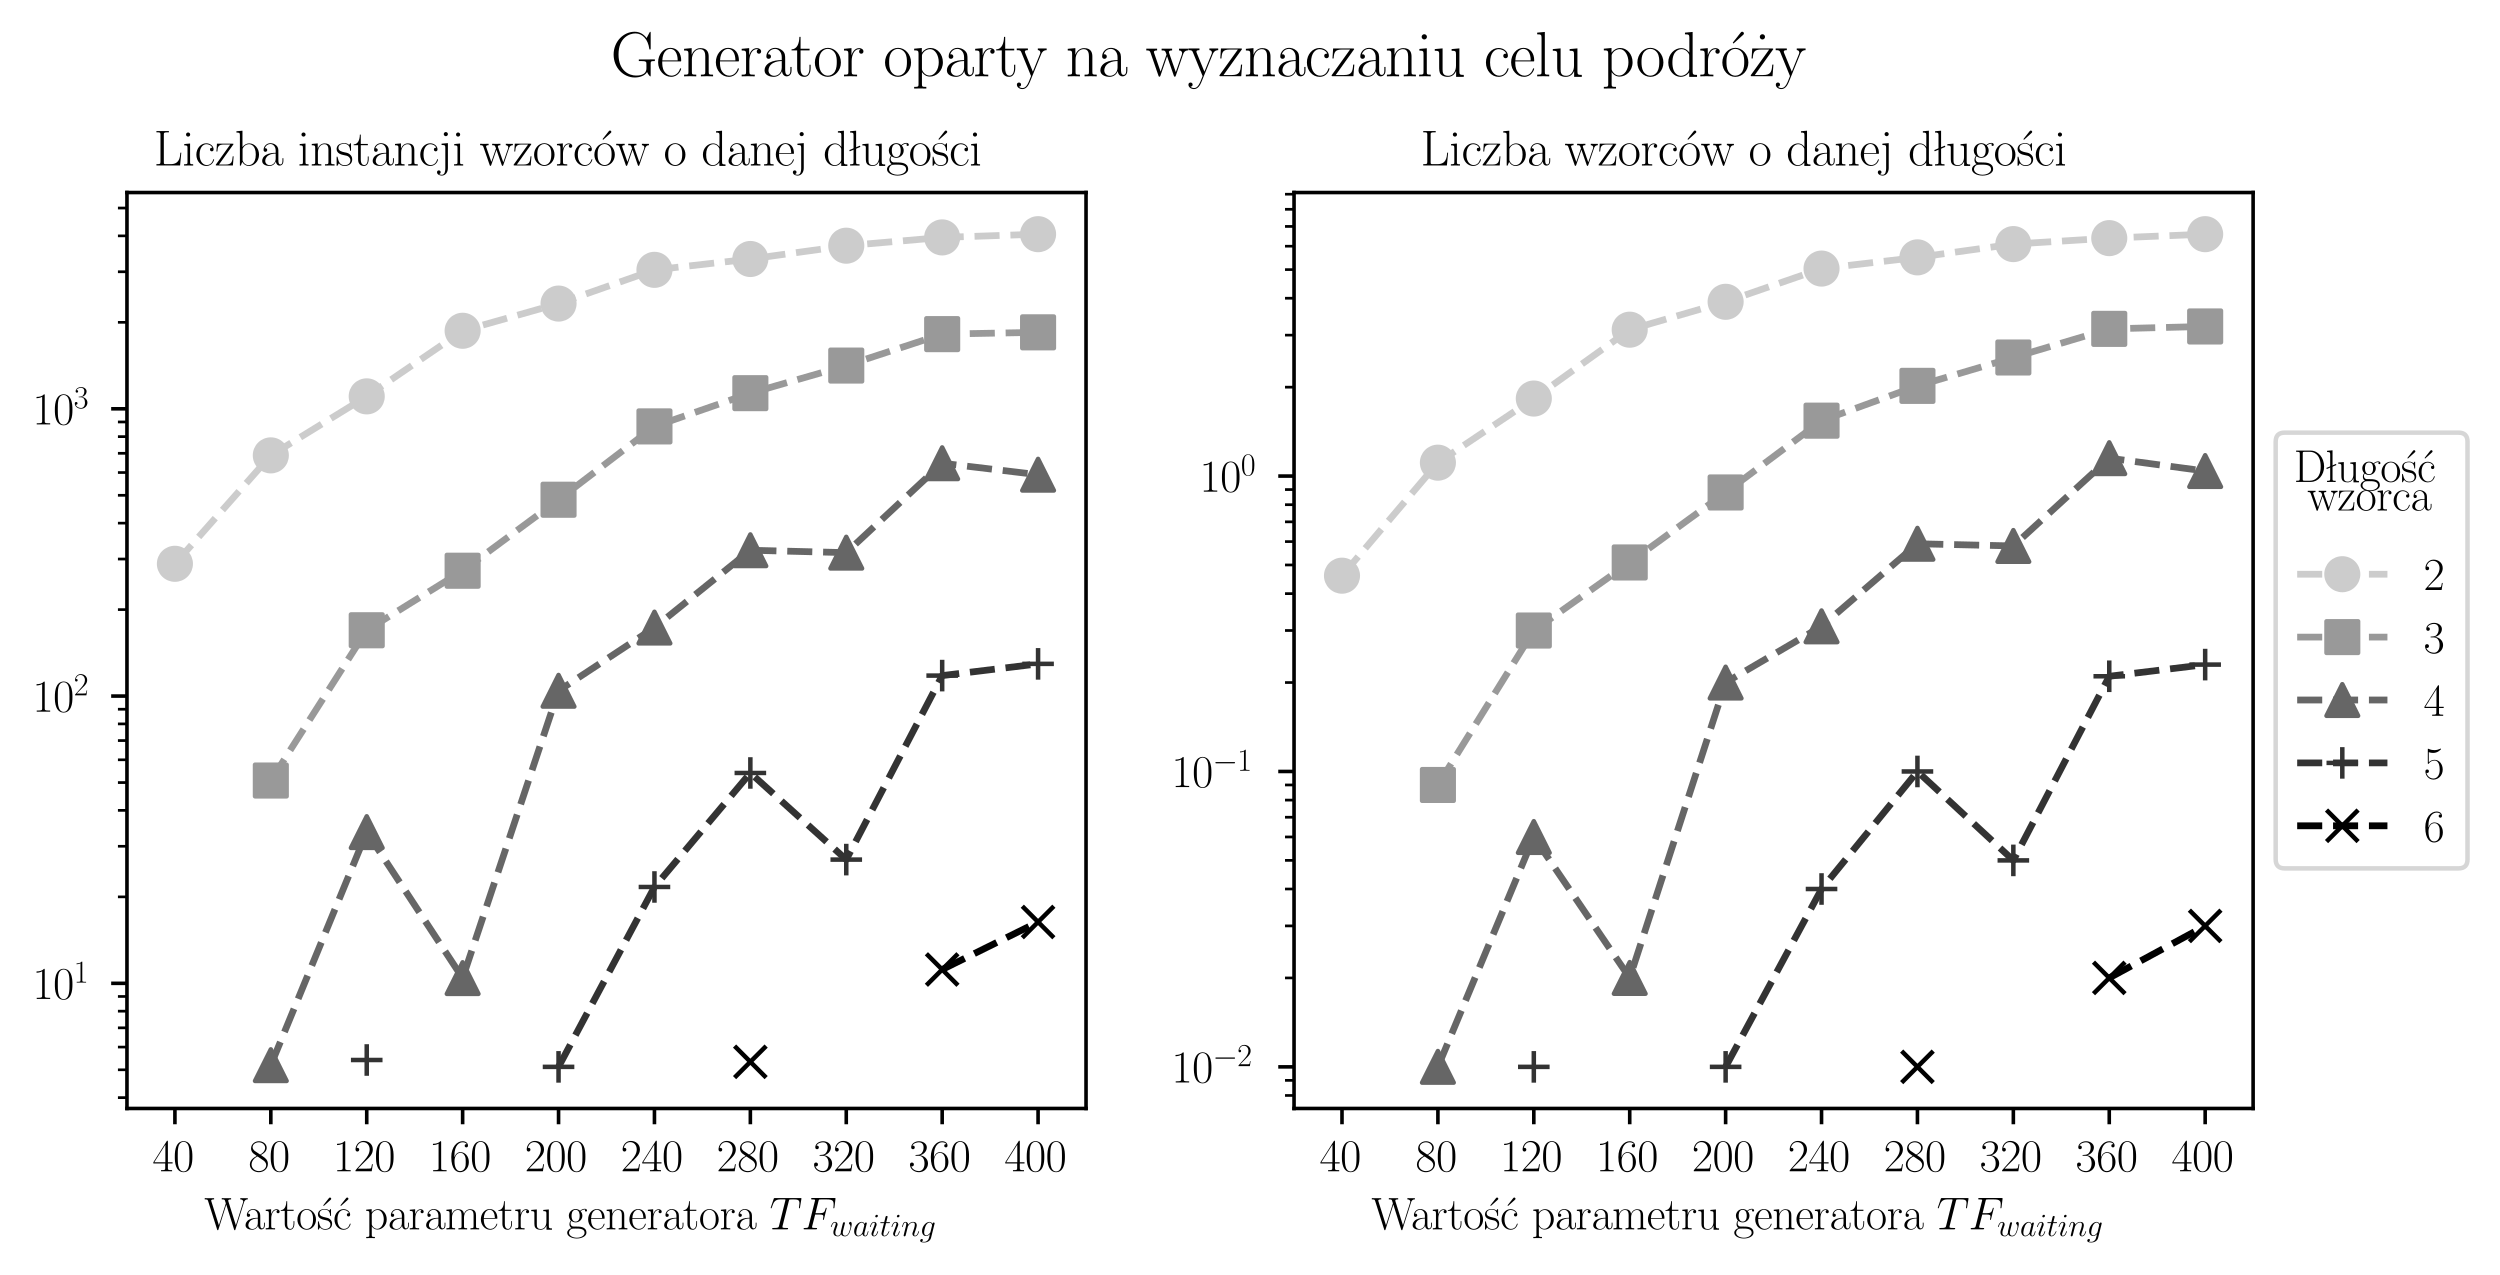 <?xml version="1.0" encoding="utf-8" standalone="no"?>
<!DOCTYPE svg PUBLIC "-//W3C//DTD SVG 1.1//EN"
  "http://www.w3.org/Graphics/SVG/1.1/DTD/svg11.dtd">
<svg xmlns:xlink="http://www.w3.org/1999/xlink" width="553.992pt" height="282.46pt" viewBox="0 0 553.992 282.46" xmlns="http://www.w3.org/2000/svg" version="1.1">
 <defs>
  <style type="text/css">*{stroke-linejoin: round; stroke-linecap: butt}</style>
 </defs>
 <g id="figure_1">
  <g id="patch_1">
   <path d="M 0 282.46 
L 553.992 282.46 
L 553.992 -0 
L 0 -0 
z
" style="fill: #ffffff"/>
  </g>
  <g id="axes_1">
   <g id="patch_2">
    <path d="M 28.134 245.636 
L 240.661 245.636 
L 240.661 42.667 
L 28.134 42.667 
z
" style="fill: #ffffff"/>
   </g>
   <g id="matplotlib.axis_1">
    <g id="xtick_1">
     <g id="line2d_1">
      <defs>
       <path id="m17ee4a9c1b" d="M 0 0 
L 0 3.5 
" style="stroke: #000000; stroke-width: 0.8"/>
      </defs>
      <g>
       <use xlink:href="#m17ee4a9c1b" x="38.76" y="245.636" style="stroke: #000000; stroke-width: 0.8"/>
      </g>
     </g>
     <g id="text_1">
      <!-- $\mathdefault{40}$ -->
      <g transform="translate(33.779 259.554)scale(0.1 -0.1)">
       <defs>
        <path id="CMR17-34" d="M 2150 4122 
C 2150 4256 2144 4256 2029 4256 
L 128 1254 
L 128 1088 
L 1779 1088 
L 1779 457 
C 1779 224 1766 160 1318 160 
L 1197 160 
L 1197 0 
C 1402 0 1747 0 1965 0 
C 2182 0 2528 0 2733 0 
L 2733 160 
L 2611 160 
C 2163 160 2150 224 2150 457 
L 2150 1088 
L 2803 1088 
L 2803 1254 
L 2150 1254 
L 2150 4122 
z
M 1798 3703 
L 1798 1254 
L 256 1254 
L 1798 3703 
z
" transform="scale(0.016)"/>
        <path id="CMR17-30" d="M 2688 2025 
C 2688 2416 2682 3080 2413 3591 
C 2176 4039 1798 4198 1466 4198 
C 1158 4198 768 4058 525 3597 
C 269 3118 243 2524 243 2025 
C 243 1661 250 1106 448 619 
C 723 -39 1216 -128 1466 -128 
C 1760 -128 2208 -7 2470 600 
C 2662 1042 2688 1559 2688 2025 
z
M 1466 -26 
C 1056 -26 813 325 723 812 
C 653 1188 653 1738 653 2096 
C 653 2588 653 2997 736 3387 
C 858 3929 1216 4096 1466 4096 
C 1728 4096 2067 3923 2189 3400 
C 2272 3036 2278 2607 2278 2096 
C 2278 1680 2278 1169 2202 792 
C 2067 95 1690 -26 1466 -26 
z
" transform="scale(0.016)"/>
       </defs>
       <use xlink:href="#CMR17-34" transform="scale(0.996)"/>
       <use xlink:href="#CMR17-30" transform="translate(45.69 0)scale(0.996)"/>
      </g>
     </g>
    </g>
    <g id="xtick_2">
     <g id="line2d_2">
      <g>
       <use xlink:href="#m17ee4a9c1b" x="60.013" y="245.636" style="stroke: #000000; stroke-width: 0.8"/>
      </g>
     </g>
     <g id="text_2">
      <!-- $\mathdefault{80}$ -->
      <g transform="translate(55.032 259.554)scale(0.1 -0.1)">
       <defs>
        <path id="CMR17-38" d="M 1741 2264 
C 2144 2467 2554 2773 2554 3263 
C 2554 3841 1990 4179 1472 4179 
C 890 4179 378 3759 378 3180 
C 378 3021 416 2747 666 2505 
C 730 2442 998 2251 1171 2130 
C 883 1983 211 1634 211 934 
C 211 279 838 -128 1459 -128 
C 2144 -128 2720 362 2720 1010 
C 2720 1590 2330 1857 2074 2029 
L 1741 2264 
z
M 902 2822 
C 851 2854 595 3051 595 3351 
C 595 3739 998 4032 1459 4032 
C 1965 4032 2336 3676 2336 3262 
C 2336 2669 1670 2331 1638 2331 
C 1632 2331 1626 2331 1574 2370 
L 902 2822 
z
M 2080 1519 
C 2176 1449 2483 1240 2483 851 
C 2483 381 2010 25 1472 25 
C 890 25 448 438 448 940 
C 448 1443 838 1862 1280 2060 
L 2080 1519 
z
" transform="scale(0.016)"/>
       </defs>
       <use xlink:href="#CMR17-38" transform="scale(0.996)"/>
       <use xlink:href="#CMR17-30" transform="translate(45.69 0)scale(0.996)"/>
      </g>
     </g>
    </g>
    <g id="xtick_3">
     <g id="line2d_3">
      <g>
       <use xlink:href="#m17ee4a9c1b" x="81.266" y="245.636" style="stroke: #000000; stroke-width: 0.8"/>
      </g>
     </g>
     <g id="text_3">
      <!-- $\mathdefault{120}$ -->
      <g transform="translate(73.794 259.554)scale(0.1 -0.1)">
       <defs>
        <path id="CMR17-31" d="M 1702 4058 
C 1702 4192 1696 4192 1606 4192 
C 1357 3916 979 3827 621 3827 
C 602 3827 570 3827 563 3808 
C 557 3795 557 3782 557 3648 
C 755 3648 1088 3686 1344 3839 
L 1344 461 
C 1344 236 1331 160 781 160 
L 589 160 
L 589 0 
C 896 0 1216 0 1523 0 
C 1830 0 2150 0 2458 0 
L 2458 160 
L 2266 160 
C 1715 160 1702 230 1702 458 
L 1702 4058 
z
" transform="scale(0.016)"/>
        <path id="CMR17-32" d="M 2669 989 
L 2554 989 
C 2490 536 2438 459 2413 420 
C 2381 369 1920 369 1830 369 
L 602 369 
C 832 619 1280 1072 1824 1597 
C 2214 1967 2669 2402 2669 3035 
C 2669 3790 2067 4224 1395 4224 
C 691 4224 262 3604 262 3030 
C 262 2780 448 2748 525 2748 
C 589 2748 781 2787 781 3010 
C 781 3207 614 3264 525 3264 
C 486 3264 448 3258 422 3245 
C 544 3790 915 4058 1306 4058 
C 1862 4058 2227 3617 2227 3035 
C 2227 2479 1901 2000 1536 1584 
L 262 146 
L 262 0 
L 2515 0 
L 2669 989 
z
" transform="scale(0.016)"/>
       </defs>
       <use xlink:href="#CMR17-31" transform="scale(0.996)"/>
       <use xlink:href="#CMR17-32" transform="translate(45.69 0)scale(0.996)"/>
       <use xlink:href="#CMR17-30" transform="translate(91.381 0)scale(0.996)"/>
      </g>
     </g>
    </g>
    <g id="xtick_4">
     <g id="line2d_4">
      <g>
       <use xlink:href="#m17ee4a9c1b" x="102.518" y="245.636" style="stroke: #000000; stroke-width: 0.8"/>
      </g>
     </g>
     <g id="text_4">
      <!-- $\mathdefault{160}$ -->
      <g transform="translate(95.046 259.554)scale(0.1 -0.1)">
       <defs>
        <path id="CMR17-36" d="M 678 2176 
C 678 3690 1395 4032 1811 4032 
C 1946 4032 2272 4009 2400 3776 
C 2298 3776 2106 3776 2106 3553 
C 2106 3381 2246 3323 2336 3323 
C 2394 3323 2566 3348 2566 3560 
C 2566 3954 2246 4179 1805 4179 
C 1043 4179 243 3390 243 1984 
C 243 253 966 -128 1478 -128 
C 2099 -128 2688 427 2688 1283 
C 2688 2081 2170 2662 1517 2662 
C 1126 2662 838 2407 678 1960 
L 678 2176 
z
M 1478 25 
C 691 25 691 1200 691 1436 
C 691 1896 909 2560 1504 2560 
C 1613 2560 1926 2560 2138 2120 
C 2253 1870 2253 1609 2253 1289 
C 2253 944 2253 690 2118 434 
C 1978 171 1773 25 1478 25 
z
" transform="scale(0.016)"/>
       </defs>
       <use xlink:href="#CMR17-31" transform="scale(0.996)"/>
       <use xlink:href="#CMR17-36" transform="translate(45.69 0)scale(0.996)"/>
       <use xlink:href="#CMR17-30" transform="translate(91.381 0)scale(0.996)"/>
      </g>
     </g>
    </g>
    <g id="xtick_5">
     <g id="line2d_5">
      <g>
       <use xlink:href="#m17ee4a9c1b" x="123.771" y="245.636" style="stroke: #000000; stroke-width: 0.8"/>
      </g>
     </g>
     <g id="text_5">
      <!-- $\mathdefault{200}$ -->
      <g transform="translate(116.299 259.554)scale(0.1 -0.1)">
       <use xlink:href="#CMR17-32" transform="scale(0.996)"/>
       <use xlink:href="#CMR17-30" transform="translate(45.69 0)scale(0.996)"/>
       <use xlink:href="#CMR17-30" transform="translate(91.381 0)scale(0.996)"/>
      </g>
     </g>
    </g>
    <g id="xtick_6">
     <g id="line2d_6">
      <g>
       <use xlink:href="#m17ee4a9c1b" x="145.024" y="245.636" style="stroke: #000000; stroke-width: 0.8"/>
      </g>
     </g>
     <g id="text_6">
      <!-- $\mathdefault{240}$ -->
      <g transform="translate(137.552 259.554)scale(0.1 -0.1)">
       <use xlink:href="#CMR17-32" transform="scale(0.996)"/>
       <use xlink:href="#CMR17-34" transform="translate(45.69 0)scale(0.996)"/>
       <use xlink:href="#CMR17-30" transform="translate(91.381 0)scale(0.996)"/>
      </g>
     </g>
    </g>
    <g id="xtick_7">
     <g id="line2d_7">
      <g>
       <use xlink:href="#m17ee4a9c1b" x="166.276" y="245.636" style="stroke: #000000; stroke-width: 0.8"/>
      </g>
     </g>
     <g id="text_7">
      <!-- $\mathdefault{280}$ -->
      <g transform="translate(158.804 259.554)scale(0.1 -0.1)">
       <use xlink:href="#CMR17-32" transform="scale(0.996)"/>
       <use xlink:href="#CMR17-38" transform="translate(45.69 0)scale(0.996)"/>
       <use xlink:href="#CMR17-30" transform="translate(91.381 0)scale(0.996)"/>
      </g>
     </g>
    </g>
    <g id="xtick_8">
     <g id="line2d_8">
      <g>
       <use xlink:href="#m17ee4a9c1b" x="187.529" y="245.636" style="stroke: #000000; stroke-width: 0.8"/>
      </g>
     </g>
     <g id="text_8">
      <!-- $\mathdefault{320}$ -->
      <g transform="translate(180.057 259.554)scale(0.1 -0.1)">
       <defs>
        <path id="CMR17-33" d="M 1414 2157 
C 1984 2157 2234 1662 2234 1090 
C 2234 320 1824 25 1453 25 
C 1114 25 563 194 390 693 
C 422 680 454 680 486 680 
C 640 680 755 782 755 948 
C 755 1133 614 1216 486 1216 
C 378 1216 211 1165 211 926 
C 211 335 787 -128 1466 -128 
C 2176 -128 2720 430 2720 1085 
C 2720 1707 2208 2157 1600 2227 
C 2086 2328 2554 2756 2554 3329 
C 2554 3820 2048 4179 1472 4179 
C 890 4179 378 3829 378 3329 
C 378 3110 544 3072 627 3072 
C 762 3072 877 3155 877 3321 
C 877 3486 762 3569 627 3569 
C 602 3569 570 3569 544 3557 
C 730 3959 1235 4032 1459 4032 
C 1683 4032 2106 3925 2106 3320 
C 2106 3143 2080 2828 1862 2550 
C 1670 2304 1453 2304 1242 2284 
C 1210 2284 1062 2269 1037 2269 
C 992 2263 966 2257 966 2208 
C 966 2163 973 2157 1101 2157 
L 1414 2157 
z
" transform="scale(0.016)"/>
       </defs>
       <use xlink:href="#CMR17-33" transform="scale(0.996)"/>
       <use xlink:href="#CMR17-32" transform="translate(45.69 0)scale(0.996)"/>
       <use xlink:href="#CMR17-30" transform="translate(91.381 0)scale(0.996)"/>
      </g>
     </g>
    </g>
    <g id="xtick_9">
     <g id="line2d_9">
      <g>
       <use xlink:href="#m17ee4a9c1b" x="208.782" y="245.636" style="stroke: #000000; stroke-width: 0.8"/>
      </g>
     </g>
     <g id="text_9">
      <!-- $\mathdefault{360}$ -->
      <g transform="translate(201.31 259.554)scale(0.1 -0.1)">
       <use xlink:href="#CMR17-33" transform="scale(0.996)"/>
       <use xlink:href="#CMR17-36" transform="translate(45.69 0)scale(0.996)"/>
       <use xlink:href="#CMR17-30" transform="translate(91.381 0)scale(0.996)"/>
      </g>
     </g>
    </g>
    <g id="xtick_10">
     <g id="line2d_10">
      <g>
       <use xlink:href="#m17ee4a9c1b" x="230.034" y="245.636" style="stroke: #000000; stroke-width: 0.8"/>
      </g>
     </g>
     <g id="text_10">
      <!-- $\mathdefault{400}$ -->
      <g transform="translate(222.562 259.554)scale(0.1 -0.1)">
       <use xlink:href="#CMR17-34" transform="scale(0.996)"/>
       <use xlink:href="#CMR17-30" transform="translate(45.69 0)scale(0.996)"/>
       <use xlink:href="#CMR17-30" transform="translate(91.381 0)scale(0.996)"/>
      </g>
     </g>
    </g>
    <g id="text_11">
     <!-- Wartość parametru generatora $TF_{waiting}$ -->
     <g transform="translate(45.274 272.41)scale(0.1 -0.1)">
      <defs>
       <path id="CMR17-57" d="M 5523 3764 
C 5581 3936 5677 4160 6048 4160 
L 6048 4326 
C 5939 4326 5715 4326 5600 4326 
C 5440 4326 5158 4326 5005 4332 
L 5005 4160 
C 5293 4160 5414 4000 5414 3847 
C 5414 3802 5408 3777 5382 3707 
L 4390 555 
L 3347 3873 
C 3328 3937 3322 3963 3322 3988 
C 3322 4160 3603 4160 3725 4160 
L 3725 4326 
C 3539 4326 3219 4326 3021 4326 
C 2861 4326 2573 4326 2426 4332 
L 2426 4160 
C 2720 4160 2797 4141 2861 4027 
C 2886 3969 2989 3638 2989 3619 
C 2989 3593 2976 3555 2970 3536 
L 2029 561 
L 986 3867 
C 954 3957 954 3969 954 3982 
C 954 4160 1235 4160 1363 4160 
L 1363 4326 
C 1178 4326 858 4326 659 4326 
C 493 4326 211 4326 58 4332 
L 58 4160 
C 442 4160 467 4122 531 3918 
L 1779 -20 
C 1811 -115 1811 -128 1869 -128 
C 1920 -128 1939 -115 1965 -26 
L 3053 3433 
L 4141 -26 
C 4166 -115 4186 -128 4237 -128 
C 4294 -128 4294 -115 4326 -20 
L 5523 3764 
z
" transform="scale(0.016)"/>
       <path id="CMR17-61" d="M 2304 1653 
C 2304 2072 2304 2294 2035 2543 
C 1798 2752 1523 2816 1306 2816 
C 800 2816 435 2407 435 1971 
C 435 1728 627 1728 666 1728 
C 749 1728 896 1778 896 1954 
C 896 2112 774 2181 666 2181 
C 640 2181 608 2174 589 2168 
C 723 2592 1069 2714 1293 2714 
C 1613 2714 1965 2429 1965 1885 
L 1965 1600 
C 1587 1600 1133 1549 774 1357 
C 371 1133 256 813 256 570 
C 256 77 832 -64 1171 -64 
C 1523 -64 1850 139 1990 511 
C 2003 233 2182 -18 2464 -18 
C 2598 -18 2938 70 2938 567 
L 2938 920 
L 2822 920 
L 2822 562 
C 2822 178 2650 128 2566 128 
C 2304 128 2304 458 2304 738 
L 2304 1653 
z
M 1965 870 
C 1965 317 1568 38 1216 38 
C 896 38 646 275 646 570 
C 646 761 730 1100 1101 1305 
C 1408 1478 1760 1504 1965 1504 
L 1965 870 
z
" transform="scale(0.016)"/>
       <path id="CMR17-72" d="M 960 1497 
C 960 2112 1222 2688 1702 2688 
C 1747 2688 1792 2682 1837 2662 
C 1837 2662 1696 2617 1696 2452 
C 1696 2298 1818 2234 1914 2234 
C 1990 2234 2131 2279 2131 2458 
C 2131 2663 1926 2790 1709 2790 
C 1222 2790 1011 2317 947 2093 
L 941 2093 
L 941 2790 
L 198 2720 
L 198 2554 
C 576 2554 634 2515 634 2208 
L 634 428 
C 634 184 608 153 198 153 
L 198 -13 
C 352 0 646 0 813 0 
C 998 0 1325 0 1498 -13 
L 1498 153 
C 1037 153 960 153 960 440 
L 960 1497 
z
" transform="scale(0.016)"/>
       <path id="CMR17-74" d="M 966 2560 
L 1862 2560 
L 1862 2725 
L 966 2725 
L 966 3904 
L 851 3904 
C 838 3245 614 2668 70 2668 
L 70 2560 
L 627 2560 
L 627 771 
C 627 650 627 -64 1370 -64 
C 1747 -64 1965 306 1965 777 
L 1965 1140 
L 1850 1140 
L 1850 783 
C 1850 344 1677 51 1408 51 
C 1222 51 966 178 966 758 
L 966 2560 
z
" transform="scale(0.016)"/>
       <path id="CMR17-6f" d="M 2758 1356 
C 2758 2176 2163 2816 1466 2816 
C 768 2816 173 2176 173 1356 
C 173 551 768 -64 1466 -64 
C 2163 -64 2758 551 2758 1356 
z
M 1466 51 
C 1165 51 909 230 762 480 
C 602 767 582 1126 582 1408 
C 582 1677 595 2010 762 2298 
C 890 2509 1139 2714 1466 2714 
C 1754 2714 1997 2554 2150 2330 
C 2349 2029 2349 1607 2349 1408 
C 2349 1158 2336 775 2163 467 
C 1984 173 1709 51 1466 51 
z
" transform="scale(0.016)"/>
       <path id="CMR17-13" d="M 2221 4091 
C 2298 4161 2317 4174 2317 4244 
C 2317 4339 2234 4416 2144 4416 
C 2067 4416 2042 4384 1978 4308 
L 1254 3390 
C 1210 3333 1210 3327 1210 3320 
C 1210 3314 1267 3256 1280 3244 
L 2221 4091 
z
" transform="scale(0.016)"/>
       <path id="CMR17-73" d="M 1978 2697 
C 1978 2813 1971 2819 1933 2819 
C 1907 2819 1901 2813 1824 2717 
C 1805 2691 1747 2626 1728 2601 
C 1523 2819 1235 2819 1126 2819 
C 416 2819 160 2447 160 2076 
C 160 1498 813 1365 998 1325 
C 1402 1243 1542 1217 1677 1101 
C 1760 1025 1901 884 1901 654 
C 1901 384 1747 38 1158 38 
C 602 38 403 460 288 1021 
C 269 1110 269 1117 218 1117 
C 166 1117 160 1110 160 983 
L 160 63 
C 160 -51 166 -58 205 -58 
C 237 -58 243 -51 275 0 
C 314 57 410 211 448 276 
C 576 103 800 -64 1158 -64 
C 1792 -64 2131 283 2131 784 
C 2131 1112 1958 1285 1875 1362 
C 1683 1561 1459 1606 1190 1657 
C 838 1735 390 1825 390 2217 
C 390 2383 480 2737 1126 2737 
C 1811 2737 1850 2094 1862 1888 
C 1869 1856 1901 1849 1920 1849 
C 1978 1849 1978 1869 1978 1978 
L 1978 2697 
z
" transform="scale(0.016)"/>
       <path id="CMR17-63" d="M 2234 2240 
C 2112 2240 1933 2240 1933 2017 
C 1933 1838 2080 1787 2163 1787 
C 2208 1787 2394 1807 2394 2024 
C 2394 2467 1958 2803 1466 2803 
C 787 2803 211 2178 211 1363 
C 211 516 813 -64 1466 -64 
C 2259 -64 2458 677 2458 748 
C 2458 774 2451 793 2406 793 
C 2362 793 2355 787 2330 703 
C 2163 180 1798 51 1523 51 
C 1114 51 621 427 621 1369 
C 621 2338 1094 2688 1472 2688 
C 1722 2688 2093 2573 2234 2240 
z
" transform="scale(0.016)"/>
       <path id="CMR17-70" d="M 1408 -1063 
C 998 -1063 973 -1037 973 -789 
L 973 402 
C 1158 134 1427 -38 1766 -38 
C 2406 -38 3053 523 3053 1388 
C 3053 2191 2496 2802 1837 2802 
C 1453 2802 1139 2592 960 2338 
L 960 2802 
L 198 2732 
L 198 2567 
C 576 2567 634 2528 634 2223 
L 634 -789 
C 634 -1031 608 -1063 198 -1063 
L 198 -1228 
C 352 -1216 634 -1216 800 -1216 
C 966 -1216 1254 -1216 1408 -1228 
L 1408 -1063 
z
M 973 2012 
C 973 2102 973 2235 1222 2471 
C 1254 2497 1472 2688 1792 2688 
C 2259 2688 2643 2108 2643 1382 
C 2643 656 2234 64 1728 64 
C 1498 64 1248 172 1056 472 
C 973 612 973 650 973 752 
L 973 2012 
z
" transform="scale(0.016)"/>
       <path id="CMR17-6d" d="M 4326 1933 
C 4326 2252 4269 2790 3507 2790 
C 3072 2790 2771 2496 2656 2151 
L 2650 2151 
C 2573 2676 2195 2790 1837 2790 
C 1331 2790 1069 2400 973 2144 
L 966 2144 
L 966 2790 
L 211 2720 
L 211 2554 
C 589 2554 646 2515 646 2208 
L 646 428 
C 646 184 621 153 211 153 
L 211 -13 
C 365 0 646 0 813 0 
C 979 0 1267 0 1421 -13 
L 1421 153 
C 1011 153 986 178 986 428 
L 986 1658 
C 986 2247 1344 2688 1792 2688 
C 2266 2688 2317 2266 2317 1958 
L 2317 428 
C 2317 184 2291 153 1882 153 
L 1882 -13 
C 2035 0 2317 0 2483 0 
C 2650 0 2938 0 3091 -13 
L 3091 153 
C 2682 153 2656 178 2656 428 
L 2656 1658 
C 2656 2247 3014 2688 3462 2688 
C 3936 2688 3987 2266 3987 1958 
L 3987 428 
C 3987 184 3962 153 3552 153 
L 3552 -13 
C 3706 0 3987 0 4154 0 
C 4320 0 4608 0 4762 -13 
L 4762 153 
C 4352 153 4326 178 4326 428 
L 4326 1933 
z
" transform="scale(0.016)"/>
       <path id="CMR17-65" d="M 2438 1472 
C 2464 1498 2464 1511 2464 1576 
C 2464 2238 2118 2816 1389 2816 
C 710 2816 173 2169 173 1383 
C 173 551 781 -64 1459 -64 
C 2176 -64 2458 607 2458 740 
C 2458 784 2419 784 2406 784 
C 2362 784 2355 771 2330 696 
C 2189 265 1837 51 1504 51 
C 1229 51 954 203 781 480 
C 582 803 582 1176 582 1472 
L 2438 1472 
z
M 589 1568 
C 634 2505 1126 2714 1382 2714 
C 1818 2714 2112 2297 2118 1568 
L 589 1568 
z
" transform="scale(0.016)"/>
       <path id="CMR17-75" d="M 1882 2693 
L 1882 2528 
C 2259 2528 2317 2489 2317 2186 
L 2317 1032 
C 2317 500 2029 38 1555 38 
C 1030 38 986 348 986 678 
L 986 2763 
L 211 2693 
L 211 2528 
C 467 2528 640 2528 646 2274 
L 646 1058 
C 646 633 646 361 813 183 
C 896 101 1056 -64 1517 -64 
C 2061 -64 2272 377 2323 506 
L 2330 506 
L 2330 -63 
L 3091 -63 
L 3091 128 
C 2714 128 2656 166 2656 473 
L 2656 2763 
L 1882 2693 
z
" transform="scale(0.016)"/>
       <path id="CMR17-67" d="M 710 1164 
C 832 1068 1043 960 1299 960 
C 1805 960 2240 1357 2240 1888 
C 2240 2054 2189 2310 1997 2509 
C 2176 2692 2438 2752 2586 2752 
C 2611 2752 2650 2752 2682 2734 
C 2656 2728 2598 2703 2598 2605 
C 2598 2527 2656 2471 2739 2471 
C 2835 2471 2886 2533 2886 2614 
C 2886 2731 2790 2854 2586 2854 
C 2330 2854 2106 2738 1926 2580 
C 1734 2753 1504 2816 1299 2816 
C 794 2816 358 2419 358 1888 
C 358 1522 570 1292 634 1228 
C 442 1004 442 743 442 711 
C 442 545 506 302 723 168 
C 390 85 128 -169 128 -486 
C 128 -943 736 -1280 1466 -1280 
C 2170 -1280 2803 -956 2803 -479 
C 2803 384 1856 384 1363 384 
C 1216 384 954 384 922 391 
C 723 423 589 602 589 826 
C 589 883 589 1024 710 1164 
z
M 1299 1068 
C 736 1068 736 1760 736 1889 
C 736 2016 736 2708 1299 2708 
C 1862 2708 1862 2016 1862 1889 
C 1862 1760 1862 1068 1299 1068 
z
M 1466 -1171 
C 826 -1171 384 -835 384 -486 
C 384 -289 493 -105 634 -4 
C 794 104 858 104 1293 104 
C 1818 104 2547 104 2547 -486 
C 2547 -835 2106 -1171 1466 -1171 
z
" transform="scale(0.016)"/>
       <path id="CMR17-6e" d="M 2656 1933 
C 2656 2259 2592 2790 1837 2790 
C 1331 2790 1069 2400 973 2144 
L 966 2144 
L 966 2790 
L 211 2720 
L 211 2554 
C 589 2554 646 2515 646 2208 
L 646 428 
C 646 184 621 153 211 153 
L 211 -13 
C 365 0 646 0 813 0 
C 979 0 1267 0 1421 -13 
L 1421 153 
C 1011 153 986 178 986 428 
L 986 1658 
C 986 2247 1344 2688 1792 2688 
C 2266 2688 2317 2266 2317 1958 
L 2317 428 
C 2317 184 2291 153 1882 153 
L 1882 -13 
C 2035 0 2317 0 2483 0 
C 2650 0 2938 0 3091 -13 
L 3091 153 
C 2682 153 2656 178 2656 428 
L 2656 1933 
z
" transform="scale(0.016)"/>
       <path id="CMMI12-54" d="M 2669 3910 
C 2707 4064 2720 4121 2816 4147 
C 2867 4160 3078 4160 3213 4160 
C 3853 4160 4154 4134 4154 3634 
C 4154 3537 4128 3295 4090 3057 
L 4083 2980 
C 4083 2954 4109 2916 4147 2916 
C 4211 2916 4211 2948 4230 3050 
L 4416 4184 
C 4429 4243 4429 4256 4429 4275 
C 4429 4345 4390 4345 4262 4345 
L 762 4345 
C 614 4345 608 4339 570 4224 
L 179 3070 
C 173 3056 154 2986 154 2980 
C 154 2948 179 2916 218 2916 
C 269 2916 282 2941 307 3024 
C 576 3801 710 4160 1562 4160 
L 1990 4160 
C 2144 4160 2208 4160 2208 4089 
C 2208 4069 2208 4057 2176 3941 
L 1318 499 
C 1254 249 1242 185 563 185 
C 403 185 358 185 358 64 
C 358 0 429 0 461 0 
C 621 0 787 0 947 0 
L 1946 0 
C 2106 0 2278 0 2438 0 
C 2509 0 2573 0 2573 121 
C 2573 185 2528 185 2362 185 
C 1786 185 1786 243 1786 339 
C 1786 346 1786 391 1811 494 
L 2669 3910 
z
" transform="scale(0.016)"/>
       <path id="CMMI12-46" d="M 1901 2055 
L 2515 2055 
C 3002 2055 3040 1946 3040 1761 
C 3040 1678 3027 1589 2995 1448 
C 2982 1423 2976 1391 2976 1378 
C 2976 1333 3002 1308 3046 1308 
C 3098 1308 3104 1333 3130 1435 
L 3501 2935 
C 3501 2961 3482 2999 3437 2999 
C 3379 2999 3373 2974 3347 2863 
C 3213 2376 3085 2240 2528 2240 
L 1946 2240 
L 2362 3926 
C 2419 4154 2432 4154 2694 4154 
L 3552 4154 
C 4352 4154 4467 3918 4467 3464 
C 4467 3426 4467 3285 4448 3119 
C 4442 3094 4429 3011 4429 2985 
C 4429 2934 4461 2915 4499 2915 
C 4544 2915 4570 2941 4582 3055 
L 4717 4174 
C 4717 4195 4730 4263 4730 4277 
C 4730 4352 4672 4352 4557 4352 
L 1523 4352 
C 1402 4352 1338 4352 1338 4229 
C 1338 4154 1382 4154 1491 4154 
C 1888 4154 1888 4113 1888 4050 
C 1888 4018 1882 3992 1862 3922 
L 998 473 
C 941 249 928 185 480 185 
C 358 185 294 185 294 70 
C 294 0 352 0 390 0 
C 512 0 640 0 762 0 
L 1594 0 
C 1734 0 1888 0 2029 0 
C 2086 0 2163 0 2163 115 
C 2163 185 2125 185 1984 185 
C 1478 185 1466 229 1466 324 
C 1466 356 1478 406 1491 449 
L 1901 2055 
z
" transform="scale(0.016)"/>
       <path id="CMMI12-77" d="M 2202 390 
C 2342 6 2739 -64 2982 -64 
C 3469 -64 3757 358 3936 798 
C 4083 1169 4320 2012 4320 2389 
C 4320 2778 4122 2816 4064 2816 
C 3910 2816 3770 2663 3770 2535 
C 3770 2459 3814 2414 3846 2389 
C 3904 2331 4070 2159 4070 1827 
C 4070 1609 3891 1009 3757 709 
C 3578 319 3341 64 3008 64 
C 2650 64 2534 332 2534 626 
C 2534 811 2592 1035 2618 1143 
L 2886 2216 
C 2918 2344 2976 2567 2976 2593 
C 2976 2689 2899 2753 2803 2753 
C 2618 2753 2573 2593 2534 2440 
C 2470 2191 2202 1111 2176 971 
C 2150 862 2150 792 2150 651 
C 2150 498 1946 255 1939 243 
C 1869 172 1766 64 1568 64 
C 1062 64 1062 543 1062 651 
C 1062 856 1107 1137 1395 1897 
C 1472 2095 1504 2178 1504 2305 
C 1504 2574 1312 2816 998 2816 
C 410 2816 173 1890 173 1839 
C 173 1814 198 1782 243 1782 
C 301 1782 307 1807 333 1896 
C 493 2454 742 2682 979 2682 
C 1043 2682 1146 2682 1146 2478 
C 1146 2446 1146 2312 1037 2031 
C 736 1233 672 971 672 728 
C 672 57 1222 -64 1549 -64 
C 1658 -64 1946 -64 2202 390 
z
" transform="scale(0.016)"/>
       <path id="CMMI12-61" d="M 1926 760 
C 1894 651 1894 639 1805 517 
C 1664 338 1382 64 1082 64 
C 819 64 672 300 672 677 
C 672 1028 870 1743 992 2012 
C 1210 2459 1510 2689 1760 2689 
C 2182 2689 2266 2165 2266 2114 
C 2266 2108 2246 2024 2240 2012 
L 1926 760 
z
M 2336 2395 
C 2266 2561 2093 2816 1760 2816 
C 1037 2816 256 1884 256 939 
C 256 307 627 -64 1062 -64 
C 1414 -64 1715 211 1894 422 
C 1958 45 2259 -64 2451 -64 
C 2643 -64 2797 51 2912 281 
C 3014 498 3104 888 3104 913 
C 3104 945 3078 971 3040 971 
C 2982 971 2976 939 2950 843 
C 2854 466 2733 64 2470 64 
C 2285 64 2272 230 2272 358 
C 2272 505 2291 575 2349 824 
C 2394 984 2426 1124 2477 1309 
C 2714 2267 2771 2497 2771 2535 
C 2771 2625 2701 2695 2605 2695 
C 2400 2695 2349 2472 2336 2395 
z
" transform="scale(0.016)"/>
       <path id="CMMI12-69" d="M 1811 913 
C 1811 945 1786 971 1747 971 
C 1690 971 1683 952 1651 843 
C 1485 262 1222 64 1011 64 
C 934 64 845 83 845 275 
C 845 447 922 639 992 830 
L 1440 2018 
C 1459 2069 1504 2184 1504 2305 
C 1504 2574 1312 2816 998 2816 
C 410 2816 173 1890 173 1839 
C 173 1814 198 1782 243 1782 
C 301 1782 307 1807 333 1896 
C 486 2428 730 2682 979 2682 
C 1037 2682 1146 2682 1146 2478 
C 1146 2312 1062 2101 1011 1961 
L 563 773 
C 525 671 486 568 486 453 
C 486 166 685 -64 992 -64 
C 1581 -64 1811 869 1811 913 
z
M 1760 4013 
C 1760 4109 1683 4224 1542 4224 
C 1395 4224 1229 4083 1229 3917 
C 1229 3758 1363 3707 1440 3707 
C 1613 3707 1760 3873 1760 4013 
z
" transform="scale(0.016)"/>
       <path id="CMMI12-74" d="M 1286 2566 
L 1875 2566 
C 1997 2566 2061 2566 2061 2681 
C 2061 2752 2022 2752 1894 2752 
L 1331 2752 
L 1568 3692 
C 1594 3781 1594 3794 1594 3840 
C 1594 3943 1510 4000 1427 4000 
C 1376 4000 1229 3981 1178 3775 
L 928 2752 
L 326 2752 
C 198 2752 141 2752 141 2630 
C 141 2566 186 2566 307 2566 
L 877 2566 
L 454 881 
C 403 658 384 594 384 511 
C 384 211 595 -64 954 -64 
C 1600 -64 1946 868 1946 912 
C 1946 951 1920 970 1882 970 
C 1869 970 1843 970 1830 944 
C 1824 938 1818 931 1773 829 
C 1638 511 1344 64 973 64 
C 781 64 768 224 768 364 
C 768 370 768 492 787 568 
L 1286 2566 
z
" transform="scale(0.016)"/>
       <path id="CMMI12-6e" d="M 1318 1871 
C 1331 1910 1491 2229 1728 2433 
C 1894 2586 2112 2689 2362 2689 
C 2618 2689 2707 2497 2707 2242 
C 2707 1878 2445 1150 2317 805 
C 2259 651 2227 568 2227 453 
C 2227 166 2426 -64 2733 -64 
C 3328 -64 3552 875 3552 913 
C 3552 945 3526 971 3488 971 
C 3430 971 3424 952 3392 843 
C 3245 319 3002 64 2752 64 
C 2688 64 2586 64 2586 269 
C 2586 429 2656 621 2694 710 
C 2822 1063 3091 1780 3091 2145 
C 3091 2528 2867 2816 2381 2816 
C 1811 2816 1510 2415 1395 2255 
C 1376 2618 1114 2816 832 2816 
C 627 2816 486 2695 378 2478 
C 262 2248 173 1865 173 1839 
C 173 1814 198 1782 243 1782 
C 294 1782 301 1788 339 1935 
C 442 2325 557 2689 813 2689 
C 960 2689 1011 2586 1011 2395 
C 1011 2254 947 2005 902 1807 
L 723 1118 
C 698 996 627 709 595 594 
C 550 428 480 128 480 96 
C 480 6 550 -64 646 -64 
C 723 -64 813 -26 864 70 
C 877 102 934 326 966 453 
L 1107 1028 
L 1318 1871 
z
" transform="scale(0.016)"/>
       <path id="CMMI12-67" d="M 2163 811 
C 2138 709 2125 683 2042 588 
C 1779 249 1510 128 1312 128 
C 1101 128 902 294 902 734 
C 902 1073 1094 1788 1235 2076 
C 1421 2433 1709 2689 1978 2689 
C 2400 2689 2483 2165 2483 2127 
L 2464 2037 
L 2163 811 
z
M 2560 2395 
C 2477 2580 2298 2816 1978 2816 
C 1280 2816 486 1941 486 990 
C 486 326 890 0 1299 0 
C 1638 0 1939 268 2054 396 
L 1914 -171 
C 1824 -516 1786 -674 1555 -894 
C 1293 -1152 1050 -1152 909 -1152 
C 717 -1152 557 -1139 397 -1089 
C 602 -1033 653 -858 653 -789 
C 653 -689 576 -588 435 -588 
C 282 -588 115 -714 115 -922 
C 115 -1180 378 -1280 922 -1280 
C 1747 -1280 2176 -753 2259 -410 
L 2970 2435 
C 2989 2511 2989 2524 2989 2536 
C 2989 2625 2918 2695 2822 2695 
C 2669 2695 2579 2567 2560 2395 
z
" transform="scale(0.016)"/>
      </defs>
      <use xlink:href="#CMR17-57" transform="scale(0.996)"/>
      <use xlink:href="#CMR17-61" transform="translate(87.289 0)scale(0.996)"/>
      <use xlink:href="#CMR17-72" transform="translate(132.98 0)scale(0.996)"/>
      <use xlink:href="#CMR17-74" transform="translate(168.261 0)scale(0.996)"/>
      <use xlink:href="#CMR17-6f" transform="translate(203.541 0)scale(0.996)"/>
      <use xlink:href="#CMR17-13" transform="translate(244.287 0)scale(0.996)"/>
      <use xlink:href="#CMR17-73" transform="translate(249.232 0)scale(0.996)"/>
      <use xlink:href="#CMR17-13" transform="translate(282.431 0)scale(0.996)"/>
      <use xlink:href="#CMR17-63" transform="translate(285.033 0)scale(0.996)"/>
      <use xlink:href="#CMR17-70" transform="translate(355.595 0)scale(0.996)"/>
      <use xlink:href="#CMR17-61" transform="translate(406.49 0)scale(0.996)"/>
      <use xlink:href="#CMR17-72" transform="translate(452.181 0)scale(0.996)"/>
      <use xlink:href="#CMR17-61" transform="translate(487.461 0)scale(0.996)"/>
      <use xlink:href="#CMR17-6d" transform="translate(533.152 0)scale(0.996)"/>
      <use xlink:href="#CMR17-65" transform="translate(610.072 0)scale(0.996)"/>
      <use xlink:href="#CMR17-74" transform="translate(650.557 0)scale(0.996)"/>
      <use xlink:href="#CMR17-72" transform="translate(685.838 0)scale(0.996)"/>
      <use xlink:href="#CMR17-75" transform="translate(721.119 0)scale(0.996)"/>
      <use xlink:href="#CMR17-67" transform="translate(802.09 0)scale(0.996)"/>
      <use xlink:href="#CMR17-65" transform="translate(847.781 0)scale(0.996)"/>
      <use xlink:href="#CMR17-6e" transform="translate(888.266 0)scale(0.996)"/>
      <use xlink:href="#CMR17-65" transform="translate(939.162 0)scale(0.996)"/>
      <use xlink:href="#CMR17-72" transform="translate(979.647 0)scale(0.996)"/>
      <use xlink:href="#CMR17-61" transform="translate(1014.928 0)scale(0.996)"/>
      <use xlink:href="#CMR17-74" transform="translate(1060.618 0)scale(0.996)"/>
      <use xlink:href="#CMR17-6f" transform="translate(1095.899 0)scale(0.996)"/>
      <use xlink:href="#CMR17-72" transform="translate(1141.59 0)scale(0.996)"/>
      <use xlink:href="#CMR17-61" transform="translate(1176.87 0)scale(0.996)"/>
      <use xlink:href="#CMMI12-54" transform="translate(1252.637 0)scale(0.996)"/>
      <use xlink:href="#CMMI12-46" transform="translate(1323.361 0)scale(0.996)"/>
      <use xlink:href="#CMMI12-77" transform="translate(1386.509 -14.944)scale(0.697)"/>
      <use xlink:href="#CMMI12-61" transform="translate(1437.198 -14.944)scale(0.697)"/>
      <use xlink:href="#CMMI12-69" transform="translate(1473.043 -14.944)scale(0.697)"/>
      <use xlink:href="#CMMI12-74" transform="translate(1496.338 -14.944)scale(0.697)"/>
      <use xlink:href="#CMMI12-69" transform="translate(1520.996 -14.944)scale(0.697)"/>
      <use xlink:href="#CMMI12-6e" transform="translate(1544.291 -14.944)scale(0.697)"/>
      <use xlink:href="#CMMI12-67" transform="translate(1585.052 -14.944)scale(0.697)"/>
     </g>
    </g>
   </g>
   <g id="matplotlib.axis_2">
    <g id="ytick_1">
     <g id="line2d_11">
      <defs>
       <path id="m8fea9ec017" d="M 0 0 
L -3.5 0 
" style="stroke: #000000; stroke-width: 0.8"/>
      </defs>
      <g>
       <use xlink:href="#m8fea9ec017" x="28.134" y="217.903" style="stroke: #000000; stroke-width: 0.8"/>
      </g>
     </g>
     <g id="text_12">
      <!-- $\mathdefault{10^{1}}$ -->
      <g transform="translate(7.2 221.362)scale(0.1 -0.1)">
       <use xlink:href="#CMR17-31" transform="scale(0.996)"/>
       <use xlink:href="#CMR17-30" transform="translate(45.69 0)scale(0.996)"/>
       <use xlink:href="#CMR17-31" transform="translate(91.381 36.154)scale(0.697)"/>
      </g>
     </g>
    </g>
    <g id="ytick_2">
     <g id="line2d_12">
      <g>
       <use xlink:href="#m8fea9ec017" x="28.134" y="154.247" style="stroke: #000000; stroke-width: 0.8"/>
      </g>
     </g>
     <g id="text_13">
      <!-- $\mathdefault{10^{2}}$ -->
      <g transform="translate(7.2 157.706)scale(0.1 -0.1)">
       <use xlink:href="#CMR17-31" transform="scale(0.996)"/>
       <use xlink:href="#CMR17-30" transform="translate(45.69 0)scale(0.996)"/>
       <use xlink:href="#CMR17-32" transform="translate(91.381 36.154)scale(0.697)"/>
      </g>
     </g>
    </g>
    <g id="ytick_3">
     <g id="line2d_13">
      <g>
       <use xlink:href="#m8fea9ec017" x="28.134" y="90.591" style="stroke: #000000; stroke-width: 0.8"/>
      </g>
     </g>
     <g id="text_14">
      <!-- $\mathdefault{10^{3}}$ -->
      <g transform="translate(7.2 94.051)scale(0.1 -0.1)">
       <use xlink:href="#CMR17-31" transform="scale(0.996)"/>
       <use xlink:href="#CMR17-30" transform="translate(45.69 0)scale(0.996)"/>
       <use xlink:href="#CMR17-33" transform="translate(91.381 36.154)scale(0.697)"/>
      </g>
     </g>
    </g>
    <g id="ytick_4">
     <g id="line2d_14">
      <defs>
       <path id="m6aa6926842" d="M 0 0 
L -2 0 
" style="stroke: #000000; stroke-width: 0.6"/>
      </defs>
      <g>
       <use xlink:href="#m6aa6926842" x="28.134" y="243.234" style="stroke: #000000; stroke-width: 0.6"/>
      </g>
     </g>
    </g>
    <g id="ytick_5">
     <g id="line2d_15">
      <g>
       <use xlink:href="#m6aa6926842" x="28.134" y="237.065" style="stroke: #000000; stroke-width: 0.6"/>
      </g>
     </g>
    </g>
    <g id="ytick_6">
     <g id="line2d_16">
      <g>
       <use xlink:href="#m6aa6926842" x="28.134" y="232.025" style="stroke: #000000; stroke-width: 0.6"/>
      </g>
     </g>
    </g>
    <g id="ytick_7">
     <g id="line2d_17">
      <g>
       <use xlink:href="#m6aa6926842" x="28.134" y="227.764" style="stroke: #000000; stroke-width: 0.6"/>
      </g>
     </g>
    </g>
    <g id="ytick_8">
     <g id="line2d_18">
      <g>
       <use xlink:href="#m6aa6926842" x="28.134" y="224.072" style="stroke: #000000; stroke-width: 0.6"/>
      </g>
     </g>
    </g>
    <g id="ytick_9">
     <g id="line2d_19">
      <g>
       <use xlink:href="#m6aa6926842" x="28.134" y="220.816" style="stroke: #000000; stroke-width: 0.6"/>
      </g>
     </g>
    </g>
    <g id="ytick_10">
     <g id="line2d_20">
      <g>
       <use xlink:href="#m6aa6926842" x="28.134" y="198.741" style="stroke: #000000; stroke-width: 0.6"/>
      </g>
     </g>
    </g>
    <g id="ytick_11">
     <g id="line2d_21">
      <g>
       <use xlink:href="#m6aa6926842" x="28.134" y="187.532" style="stroke: #000000; stroke-width: 0.6"/>
      </g>
     </g>
    </g>
    <g id="ytick_12">
     <g id="line2d_22">
      <g>
       <use xlink:href="#m6aa6926842" x="28.134" y="179.578" style="stroke: #000000; stroke-width: 0.6"/>
      </g>
     </g>
    </g>
    <g id="ytick_13">
     <g id="line2d_23">
      <g>
       <use xlink:href="#m6aa6926842" x="28.134" y="173.41" style="stroke: #000000; stroke-width: 0.6"/>
      </g>
     </g>
    </g>
    <g id="ytick_14">
     <g id="line2d_24">
      <g>
       <use xlink:href="#m6aa6926842" x="28.134" y="168.369" style="stroke: #000000; stroke-width: 0.6"/>
      </g>
     </g>
    </g>
    <g id="ytick_15">
     <g id="line2d_25">
      <g>
       <use xlink:href="#m6aa6926842" x="28.134" y="164.108" style="stroke: #000000; stroke-width: 0.6"/>
      </g>
     </g>
    </g>
    <g id="ytick_16">
     <g id="line2d_26">
      <g>
       <use xlink:href="#m6aa6926842" x="28.134" y="160.416" style="stroke: #000000; stroke-width: 0.6"/>
      </g>
     </g>
    </g>
    <g id="ytick_17">
     <g id="line2d_27">
      <g>
       <use xlink:href="#m6aa6926842" x="28.134" y="157.16" style="stroke: #000000; stroke-width: 0.6"/>
      </g>
     </g>
    </g>
    <g id="ytick_18">
     <g id="line2d_28">
      <g>
       <use xlink:href="#m6aa6926842" x="28.134" y="135.085" style="stroke: #000000; stroke-width: 0.6"/>
      </g>
     </g>
    </g>
    <g id="ytick_19">
     <g id="line2d_29">
      <g>
       <use xlink:href="#m6aa6926842" x="28.134" y="123.876" style="stroke: #000000; stroke-width: 0.6"/>
      </g>
     </g>
    </g>
    <g id="ytick_20">
     <g id="line2d_30">
      <g>
       <use xlink:href="#m6aa6926842" x="28.134" y="115.923" style="stroke: #000000; stroke-width: 0.6"/>
      </g>
     </g>
    </g>
    <g id="ytick_21">
     <g id="line2d_31">
      <g>
       <use xlink:href="#m6aa6926842" x="28.134" y="109.754" style="stroke: #000000; stroke-width: 0.6"/>
      </g>
     </g>
    </g>
    <g id="ytick_22">
     <g id="line2d_32">
      <g>
       <use xlink:href="#m6aa6926842" x="28.134" y="104.713" style="stroke: #000000; stroke-width: 0.6"/>
      </g>
     </g>
    </g>
    <g id="ytick_23">
     <g id="line2d_33">
      <g>
       <use xlink:href="#m6aa6926842" x="28.134" y="100.452" style="stroke: #000000; stroke-width: 0.6"/>
      </g>
     </g>
    </g>
    <g id="ytick_24">
     <g id="line2d_34">
      <g>
       <use xlink:href="#m6aa6926842" x="28.134" y="96.76" style="stroke: #000000; stroke-width: 0.6"/>
      </g>
     </g>
    </g>
    <g id="ytick_25">
     <g id="line2d_35">
      <g>
       <use xlink:href="#m6aa6926842" x="28.134" y="93.504" style="stroke: #000000; stroke-width: 0.6"/>
      </g>
     </g>
    </g>
    <g id="ytick_26">
     <g id="line2d_36">
      <g>
       <use xlink:href="#m6aa6926842" x="28.134" y="71.429" style="stroke: #000000; stroke-width: 0.6"/>
      </g>
     </g>
    </g>
    <g id="ytick_27">
     <g id="line2d_37">
      <g>
       <use xlink:href="#m6aa6926842" x="28.134" y="60.22" style="stroke: #000000; stroke-width: 0.6"/>
      </g>
     </g>
    </g>
    <g id="ytick_28">
     <g id="line2d_38">
      <g>
       <use xlink:href="#m6aa6926842" x="28.134" y="52.267" style="stroke: #000000; stroke-width: 0.6"/>
      </g>
     </g>
    </g>
    <g id="ytick_29">
     <g id="line2d_39">
      <g>
       <use xlink:href="#m6aa6926842" x="28.134" y="46.098" style="stroke: #000000; stroke-width: 0.6"/>
      </g>
     </g>
    </g>
   </g>
   <g id="line2d_40">
    <path d="M 38.76 124.936 
L 60.013 100.912 
L 81.266 87.834 
L 102.518 73.298 
L 123.771 67.272 
L 145.024 59.798 
L 166.276 57.393 
L 187.529 54.447 
L 208.782 52.612 
L 230.034 51.893 
" clip-path="url(#p24a976d813)" style="fill: none; stroke-dasharray: 5.55,2.4; stroke-dashoffset: 0; stroke: #cccccc; stroke-width: 1.5"/>
    <defs>
     <path id="m98c86f29c7" d="M 0 3.5 
C 0.928 3.5 1.819 3.131 2.475 2.475 
C 3.131 1.819 3.5 0.928 3.5 0 
C 3.5 -0.928 3.131 -1.819 2.475 -2.475 
C 1.819 -3.131 0.928 -3.5 0 -3.5 
C -0.928 -3.5 -1.819 -3.131 -2.475 -2.475 
C -3.131 -1.819 -3.5 -0.928 -3.5 0 
C -3.5 0.928 -3.131 1.819 -2.475 2.475 
C -1.819 3.131 -0.928 3.5 0 3.5 
z
" style="stroke: #cccccc"/>
    </defs>
    <g clip-path="url(#p24a976d813)">
     <use xlink:href="#m98c86f29c7" x="38.76" y="124.936" style="fill: #cccccc; stroke: #cccccc"/>
     <use xlink:href="#m98c86f29c7" x="60.013" y="100.912" style="fill: #cccccc; stroke: #cccccc"/>
     <use xlink:href="#m98c86f29c7" x="81.266" y="87.834" style="fill: #cccccc; stroke: #cccccc"/>
     <use xlink:href="#m98c86f29c7" x="102.518" y="73.298" style="fill: #cccccc; stroke: #cccccc"/>
     <use xlink:href="#m98c86f29c7" x="123.771" y="67.272" style="fill: #cccccc; stroke: #cccccc"/>
     <use xlink:href="#m98c86f29c7" x="145.024" y="59.798" style="fill: #cccccc; stroke: #cccccc"/>
     <use xlink:href="#m98c86f29c7" x="166.276" y="57.393" style="fill: #cccccc; stroke: #cccccc"/>
     <use xlink:href="#m98c86f29c7" x="187.529" y="54.447" style="fill: #cccccc; stroke: #cccccc"/>
     <use xlink:href="#m98c86f29c7" x="208.782" y="52.612" style="fill: #cccccc; stroke: #cccccc"/>
     <use xlink:href="#m98c86f29c7" x="230.034" y="51.893" style="fill: #cccccc; stroke: #cccccc"/>
    </g>
   </g>
   <g id="line2d_41">
    <path d="M 60.013 172.96 
L 81.266 139.667 
L 102.518 126.472 
L 123.771 110.737 
L 145.024 94.491 
L 166.276 87.122 
L 187.529 81.006 
L 208.782 74.042 
L 230.034 73.645 
" clip-path="url(#p24a976d813)" style="fill: none; stroke-dasharray: 5.55,2.4; stroke-dashoffset: 0; stroke: #999999; stroke-width: 1.5"/>
    <defs>
     <path id="m2a58a8979c" d="M -3.5 3.5 
L 3.5 3.5 
L 3.5 -3.5 
L -3.5 -3.5 
z
" style="stroke: #999999; stroke-linejoin: miter"/>
    </defs>
    <g clip-path="url(#p24a976d813)">
     <use xlink:href="#m2a58a8979c" x="60.013" y="172.96" style="fill: #999999; stroke: #999999; stroke-linejoin: miter"/>
     <use xlink:href="#m2a58a8979c" x="81.266" y="139.667" style="fill: #999999; stroke: #999999; stroke-linejoin: miter"/>
     <use xlink:href="#m2a58a8979c" x="102.518" y="126.472" style="fill: #999999; stroke: #999999; stroke-linejoin: miter"/>
     <use xlink:href="#m2a58a8979c" x="123.771" y="110.737" style="fill: #999999; stroke: #999999; stroke-linejoin: miter"/>
     <use xlink:href="#m2a58a8979c" x="145.024" y="94.491" style="fill: #999999; stroke: #999999; stroke-linejoin: miter"/>
     <use xlink:href="#m2a58a8979c" x="166.276" y="87.122" style="fill: #999999; stroke: #999999; stroke-linejoin: miter"/>
     <use xlink:href="#m2a58a8979c" x="187.529" y="81.006" style="fill: #999999; stroke: #999999; stroke-linejoin: miter"/>
     <use xlink:href="#m2a58a8979c" x="208.782" y="74.042" style="fill: #999999; stroke: #999999; stroke-linejoin: miter"/>
     <use xlink:href="#m2a58a8979c" x="230.034" y="73.645" style="fill: #999999; stroke: #999999; stroke-linejoin: miter"/>
    </g>
   </g>
   <g id="line2d_42">
    <path d="M 60.013 236.034 
L 81.266 184.39 
L 102.518 216.739 
L 123.771 153.075 
L 145.024 139.067 
L 166.276 121.931 
L 187.529 122.465 
L 208.782 102.648 
L 230.034 105.19 
" clip-path="url(#p24a976d813)" style="fill: none; stroke-dasharray: 5.55,2.4; stroke-dashoffset: 0; stroke: #666666; stroke-width: 1.5"/>
    <defs>
     <path id="me8651b332f" d="M 0 -3.5 
L -3.5 3.5 
L 3.5 3.5 
z
" style="stroke: #666666; stroke-linejoin: miter"/>
    </defs>
    <g clip-path="url(#p24a976d813)">
     <use xlink:href="#me8651b332f" x="60.013" y="236.034" style="fill: #666666; stroke: #666666; stroke-linejoin: miter"/>
     <use xlink:href="#me8651b332f" x="81.266" y="184.39" style="fill: #666666; stroke: #666666; stroke-linejoin: miter"/>
     <use xlink:href="#me8651b332f" x="102.518" y="216.739" style="fill: #666666; stroke: #666666; stroke-linejoin: miter"/>
     <use xlink:href="#me8651b332f" x="123.771" y="153.075" style="fill: #666666; stroke: #666666; stroke-linejoin: miter"/>
     <use xlink:href="#me8651b332f" x="145.024" y="139.067" style="fill: #666666; stroke: #666666; stroke-linejoin: miter"/>
     <use xlink:href="#me8651b332f" x="166.276" y="121.931" style="fill: #666666; stroke: #666666; stroke-linejoin: miter"/>
     <use xlink:href="#me8651b332f" x="187.529" y="122.465" style="fill: #666666; stroke: #666666; stroke-linejoin: miter"/>
     <use xlink:href="#me8651b332f" x="208.782" y="102.648" style="fill: #666666; stroke: #666666; stroke-linejoin: miter"/>
     <use xlink:href="#me8651b332f" x="230.034" y="105.19" style="fill: #666666; stroke: #666666; stroke-linejoin: miter"/>
    </g>
   </g>
   <g id="line2d_43">
    <path d="M 81.266 234.887 
" clip-path="url(#p24a976d813)" style="fill: none; stroke-dasharray: 5.55,2.4; stroke-dashoffset: 0; stroke: #333333; stroke-width: 1.5"/>
    <defs>
     <path id="m6093920e82" d="M -3.5 0 
L 3.5 0 
M 0 3.5 
L 0 -3.5 
" style="stroke: #333333"/>
    </defs>
    <g clip-path="url(#p24a976d813)">
     <use xlink:href="#m6093920e82" x="81.266" y="234.887" style="fill: #333333; stroke: #333333"/>
    </g>
   </g>
   <g id="line2d_44">
    <path d="M 123.771 236.41 
L 145.024 196.549 
L 166.276 171.287 
L 187.529 190.485 
L 208.782 149.711 
L 230.034 147.116 
" clip-path="url(#p24a976d813)" style="fill: none; stroke-dasharray: 5.55,2.4; stroke-dashoffset: 0; stroke: #333333; stroke-width: 1.5"/>
    <g clip-path="url(#p24a976d813)">
     <use xlink:href="#m6093920e82" x="123.771" y="236.41" style="fill: #333333; stroke: #333333"/>
     <use xlink:href="#m6093920e82" x="145.024" y="196.549" style="fill: #333333; stroke: #333333"/>
     <use xlink:href="#m6093920e82" x="166.276" y="171.287" style="fill: #333333; stroke: #333333"/>
     <use xlink:href="#m6093920e82" x="187.529" y="190.485" style="fill: #333333; stroke: #333333"/>
     <use xlink:href="#m6093920e82" x="208.782" y="149.711" style="fill: #333333; stroke: #333333"/>
     <use xlink:href="#m6093920e82" x="230.034" y="147.116" style="fill: #333333; stroke: #333333"/>
    </g>
   </g>
   <g id="line2d_45">
    <path d="M 166.276 235.299 
" clip-path="url(#p24a976d813)" style="fill: none; stroke-dasharray: 5.55,2.4; stroke-dashoffset: 0; stroke: #000000; stroke-width: 1.5"/>
    <defs>
     <path id="ma6304591f3" d="M -3.5 3.5 
L 3.5 -3.5 
M -3.5 -3.5 
L 3.5 3.5 
" style="stroke: #000000"/>
    </defs>
    <g clip-path="url(#p24a976d813)">
     <use xlink:href="#ma6304591f3" x="166.276" y="235.299" style="stroke: #000000"/>
    </g>
   </g>
   <g id="line2d_46">
    <path d="M 208.782 214.844 
L 230.034 204.311 
" clip-path="url(#p24a976d813)" style="fill: none; stroke-dasharray: 5.55,2.4; stroke-dashoffset: 0; stroke: #000000; stroke-width: 1.5"/>
    <g clip-path="url(#p24a976d813)">
     <use xlink:href="#ma6304591f3" x="208.782" y="214.844" style="stroke: #000000"/>
     <use xlink:href="#ma6304591f3" x="230.034" y="204.311" style="stroke: #000000"/>
    </g>
   </g>
   <g id="patch_3">
    <path d="M 28.134 245.636 
L 28.134 42.667 
" style="fill: none; stroke: #000000; stroke-width: 0.8; stroke-linejoin: miter; stroke-linecap: square"/>
   </g>
   <g id="patch_4">
    <path d="M 240.661 245.636 
L 240.661 42.667 
" style="fill: none; stroke: #000000; stroke-width: 0.8; stroke-linejoin: miter; stroke-linecap: square"/>
   </g>
   <g id="patch_5">
    <path d="M 28.134 245.636 
L 240.661 245.636 
" style="fill: none; stroke: #000000; stroke-width: 0.8; stroke-linejoin: miter; stroke-linecap: square"/>
   </g>
   <g id="patch_6">
    <path d="M 28.134 42.667 
L 240.661 42.667 
" style="fill: none; stroke: #000000; stroke-width: 0.8; stroke-linejoin: miter; stroke-linecap: square"/>
   </g>
   <g id="text_15">
    <!-- Liczba instancji wzorców o danej długości -->
    <g transform="translate(34.093 36.667)scale(0.11 -0.11)">
     <defs>
      <path id="CMR17-4c" d="M 3469 1615 
L 3354 1615 
C 3302 983 3219 166 2125 166 
L 1530 166 
C 1274 166 1261 197 1261 414 
L 1261 3898 
C 1261 4129 1274 4192 1760 4192 
L 1901 4192 
L 1901 4352 
C 1638 4352 1331 4352 1069 4352 
C 870 4352 512 4352 326 4352 
L 326 4192 
C 768 4192 838 4192 838 3905 
L 838 452 
C 838 166 768 166 326 166 
L 326 0 
L 3315 0 
L 3469 1615 
z
" transform="scale(0.016)"/>
      <path id="CMR17-69" d="M 992 3909 
C 992 4049 877 4170 730 4170 
C 589 4170 467 4056 467 3909 
C 467 3769 582 3648 730 3648 
C 870 3648 992 3763 992 3909 
z
M 243 2706 
L 243 2541 
C 602 2541 653 2502 653 2197 
L 653 427 
C 653 184 627 153 218 153 
L 218 -13 
C 371 0 646 0 806 0 
C 960 0 1222 0 1370 -13 
L 1370 153 
C 992 153 979 191 979 420 
L 979 2776 
L 243 2706 
z
" transform="scale(0.016)"/>
      <path id="CMR17-7a" d="M 2310 2605 
C 2362 2670 2362 2682 2362 2695 
C 2362 2752 2336 2752 2221 2752 
L 275 2752 
L 211 1760 
L 326 1760 
C 371 2381 442 2650 1178 2650 
L 1958 2650 
L 128 96 
C 128 0 134 0 269 0 
L 2291 0 
L 2381 1152 
L 2266 1152 
C 2214 442 2131 115 1350 115 
L 531 115 
L 2310 2605 
z
" transform="scale(0.016)"/>
      <path id="CMR17-62" d="M 960 4396 
L 198 4326 
L 198 4160 
C 576 4160 634 4122 634 3817 
L 634 -13 
L 749 -13 
L 934 441 
C 1120 141 1395 -64 1766 -64 
C 2406 -64 3053 500 3053 1370 
C 3053 2188 2477 2790 1830 2790 
C 1434 2790 1152 2579 960 2330 
L 960 4396 
z
M 973 2004 
C 973 2118 973 2138 1062 2272 
C 1312 2657 1670 2688 1792 2688 
C 1984 2688 2643 2585 2643 1376 
C 2643 108 1888 38 1734 38 
C 1536 38 1248 114 1043 486 
C 973 608 973 621 973 735 
L 973 2004 
z
" transform="scale(0.016)"/>
      <path id="CMR17-6a" d="M 1165 3963 
C 1165 4103 1050 4224 902 4224 
C 762 4224 640 4110 640 3963 
C 640 3823 755 3702 902 3702 
C 1043 3702 1165 3817 1165 3963 
z
M 365 2754 
L 365 2588 
C 787 2588 838 2543 838 2235 
L 838 -359 
C 838 -678 781 -1178 403 -1178 
C 358 -1178 186 -1178 45 -1082 
C 90 -1075 250 -1031 250 -851 
C 250 -729 166 -621 19 -621 
C -122 -621 -211 -717 -211 -858 
C -211 -1114 70 -1280 397 -1280 
C 838 -1280 1165 -877 1165 -332 
L 1165 2825 
L 365 2754 
z
" transform="scale(0.016)"/>
      <path id="CMR17-77" d="M 3725 2183 
C 3853 2560 4109 2560 4205 2560 
L 4205 2732 
C 4077 2732 3949 2732 3821 2732 
C 3699 2732 3424 2732 3315 2738 
L 3315 2560 
C 3514 2560 3622 2445 3622 2286 
C 3622 2241 3610 2184 3597 2140 
L 2995 407 
L 2342 2275 
C 2330 2319 2310 2370 2310 2395 
C 2310 2560 2528 2560 2630 2560 
L 2630 2738 
C 2483 2732 2214 2732 2061 2732 
C 1901 2732 1734 2732 1587 2738 
L 1587 2560 
C 1939 2560 1939 2547 2074 2149 
L 1485 451 
L 851 2281 
C 819 2363 819 2376 819 2395 
C 819 2560 1037 2560 1139 2560 
L 1139 2738 
C 986 2732 717 2732 557 2732 
C 416 2732 198 2732 64 2738 
L 64 2560 
C 346 2560 416 2541 486 2331 
L 1274 49 
C 1299 -33 1318 -52 1370 -52 
C 1414 -52 1440 -39 1472 56 
L 2131 1980 
L 2797 56 
C 2829 -39 2854 -52 2899 -52 
C 2950 -52 2970 -33 2995 50 
L 3725 2183 
z
" transform="scale(0.016)"/>
      <path id="CMR17-64" d="M 1869 4326 
L 1869 4160 
C 2246 4160 2304 4122 2304 3820 
L 2304 2345 
C 2278 2377 2016 2790 1498 2790 
C 845 2790 211 2208 211 1364 
C 211 525 806 -64 1434 -64 
C 1978 -64 2259 337 2291 380 
L 2291 -63 
L 3066 -63 
L 3066 128 
C 2688 128 2630 166 2630 473 
L 2630 4396 
L 1869 4326 
z
M 2291 755 
C 2291 563 2176 390 2029 262 
C 1811 70 1594 38 1472 38 
C 1286 38 621 134 621 1356 
C 621 2612 1363 2688 1530 2688 
C 1824 2688 2061 2522 2208 2291 
C 2291 2157 2291 2138 2291 2023 
L 2291 755 
z
" transform="scale(0.016)"/>
      <path id="CMR17-20" d="M 1517 2349 
L 1453 2502 
L 115 1946 
L 179 1792 
L 1517 2349 
z
" transform="scale(0.016)"/>
      <path id="CMR17-6c" d="M 979 4396 
L 218 4326 
L 218 4160 
C 595 4160 653 4122 653 3817 
L 653 426 
C 653 184 627 153 218 153 
L 218 -13 
C 371 0 653 0 813 0 
C 979 0 1261 0 1414 -13 
L 1414 153 
C 1005 153 979 178 979 426 
L 979 4396 
z
" transform="scale(0.016)"/>
     </defs>
     <use xlink:href="#CMR17-4c" transform="scale(0.996)"/>
     <use xlink:href="#CMR17-69" transform="translate(57.381 0)scale(0.996)"/>
     <use xlink:href="#CMR17-63" transform="translate(82.252 0)scale(0.996)"/>
     <use xlink:href="#CMR17-7a" transform="translate(122.738 0)scale(0.996)"/>
     <use xlink:href="#CMR17-62" transform="translate(163.224 0)scale(0.996)"/>
     <use xlink:href="#CMR17-61" transform="translate(214.119 0)scale(0.996)"/>
     <use xlink:href="#CMR17-69" transform="translate(289.886 0)scale(0.996)"/>
     <use xlink:href="#CMR17-6e" transform="translate(314.757 0)scale(0.996)"/>
     <use xlink:href="#CMR17-73" transform="translate(365.652 0)scale(0.996)"/>
     <use xlink:href="#CMR17-74" transform="translate(401.453 0)scale(0.996)"/>
     <use xlink:href="#CMR17-61" transform="translate(436.734 0)scale(0.996)"/>
     <use xlink:href="#CMR17-6e" transform="translate(482.425 0)scale(0.996)"/>
     <use xlink:href="#CMR17-63" transform="translate(533.32 0)scale(0.996)"/>
     <use xlink:href="#CMR17-6a" transform="translate(573.806 0)scale(0.996)"/>
     <use xlink:href="#CMR17-69" transform="translate(601.279 0)scale(0.996)"/>
     <use xlink:href="#CMR17-77" transform="translate(656.226 0)scale(0.996)"/>
     <use xlink:href="#CMR17-7a" transform="translate(722.736 0)scale(0.996)"/>
     <use xlink:href="#CMR17-6f" transform="translate(763.222 0)scale(0.996)"/>
     <use xlink:href="#CMR17-72" transform="translate(808.912 0)scale(0.996)"/>
     <use xlink:href="#CMR17-63" transform="translate(844.193 0)scale(0.996)"/>
     <use xlink:href="#CMR17-13" transform="translate(884.679 0)scale(0.996)"/>
     <use xlink:href="#CMR17-6f" transform="translate(884.679 0)scale(0.996)"/>
     <use xlink:href="#CMR17-77" transform="translate(930.369 0)scale(0.996)"/>
     <use xlink:href="#CMR17-6f" transform="translate(1026.955 0)scale(0.996)"/>
     <use xlink:href="#CMR17-64" transform="translate(1102.721 0)scale(0.996)"/>
     <use xlink:href="#CMR17-61" transform="translate(1153.617 0)scale(0.996)"/>
     <use xlink:href="#CMR17-6e" transform="translate(1199.307 0)scale(0.996)"/>
     <use xlink:href="#CMR17-65" transform="translate(1250.203 0)scale(0.996)"/>
     <use xlink:href="#CMR17-6a" transform="translate(1290.688 0)scale(0.996)"/>
     <use xlink:href="#CMR17-64" transform="translate(1348.238 0)scale(0.996)"/>
     <use xlink:href="#CMR17-20" transform="translate(1399.133 0)scale(0.996)"/>
     <use xlink:href="#CMR17-6c" transform="translate(1399.133 0)scale(0.996)"/>
     <use xlink:href="#CMR17-75" transform="translate(1424.004 0)scale(0.996)"/>
     <use xlink:href="#CMR17-67" transform="translate(1474.9 0)scale(0.996)"/>
     <use xlink:href="#CMR17-6f" transform="translate(1520.59 0)scale(0.996)"/>
     <use xlink:href="#CMR17-13" transform="translate(1561.336 0)scale(0.996)"/>
     <use xlink:href="#CMR17-73" transform="translate(1566.28 0)scale(0.996)"/>
     <use xlink:href="#CMR17-63" transform="translate(1602.082 0)scale(0.996)"/>
     <use xlink:href="#CMR17-69" transform="translate(1642.567 0)scale(0.996)"/>
    </g>
   </g>
  </g>
  <g id="axes_2">
   <g id="patch_7">
    <path d="M 286.756 245.636 
L 499.283 245.636 
L 499.283 42.667 
L 286.756 42.667 
z
" style="fill: #ffffff"/>
   </g>
   <g id="matplotlib.axis_3">
    <g id="xtick_11">
     <g id="line2d_47">
      <g>
       <use xlink:href="#m17ee4a9c1b" x="297.382" y="245.636" style="stroke: #000000; stroke-width: 0.8"/>
      </g>
     </g>
     <g id="text_16">
      <!-- $\mathdefault{40}$ -->
      <g transform="translate(292.401 259.554)scale(0.1 -0.1)">
       <use xlink:href="#CMR17-34" transform="scale(0.996)"/>
       <use xlink:href="#CMR17-30" transform="translate(45.69 0)scale(0.996)"/>
      </g>
     </g>
    </g>
    <g id="xtick_12">
     <g id="line2d_48">
      <g>
       <use xlink:href="#m17ee4a9c1b" x="318.635" y="245.636" style="stroke: #000000; stroke-width: 0.8"/>
      </g>
     </g>
     <g id="text_17">
      <!-- $\mathdefault{80}$ -->
      <g transform="translate(313.654 259.554)scale(0.1 -0.1)">
       <use xlink:href="#CMR17-38" transform="scale(0.996)"/>
       <use xlink:href="#CMR17-30" transform="translate(45.69 0)scale(0.996)"/>
      </g>
     </g>
    </g>
    <g id="xtick_13">
     <g id="line2d_49">
      <g>
       <use xlink:href="#m17ee4a9c1b" x="339.888" y="245.636" style="stroke: #000000; stroke-width: 0.8"/>
      </g>
     </g>
     <g id="text_18">
      <!-- $\mathdefault{120}$ -->
      <g transform="translate(332.416 259.554)scale(0.1 -0.1)">
       <use xlink:href="#CMR17-31" transform="scale(0.996)"/>
       <use xlink:href="#CMR17-32" transform="translate(45.69 0)scale(0.996)"/>
       <use xlink:href="#CMR17-30" transform="translate(91.381 0)scale(0.996)"/>
      </g>
     </g>
    </g>
    <g id="xtick_14">
     <g id="line2d_50">
      <g>
       <use xlink:href="#m17ee4a9c1b" x="361.14" y="245.636" style="stroke: #000000; stroke-width: 0.8"/>
      </g>
     </g>
     <g id="text_19">
      <!-- $\mathdefault{160}$ -->
      <g transform="translate(353.668 259.554)scale(0.1 -0.1)">
       <use xlink:href="#CMR17-31" transform="scale(0.996)"/>
       <use xlink:href="#CMR17-36" transform="translate(45.69 0)scale(0.996)"/>
       <use xlink:href="#CMR17-30" transform="translate(91.381 0)scale(0.996)"/>
      </g>
     </g>
    </g>
    <g id="xtick_15">
     <g id="line2d_51">
      <g>
       <use xlink:href="#m17ee4a9c1b" x="382.393" y="245.636" style="stroke: #000000; stroke-width: 0.8"/>
      </g>
     </g>
     <g id="text_20">
      <!-- $\mathdefault{200}$ -->
      <g transform="translate(374.921 259.554)scale(0.1 -0.1)">
       <use xlink:href="#CMR17-32" transform="scale(0.996)"/>
       <use xlink:href="#CMR17-30" transform="translate(45.69 0)scale(0.996)"/>
       <use xlink:href="#CMR17-30" transform="translate(91.381 0)scale(0.996)"/>
      </g>
     </g>
    </g>
    <g id="xtick_16">
     <g id="line2d_52">
      <g>
       <use xlink:href="#m17ee4a9c1b" x="403.646" y="245.636" style="stroke: #000000; stroke-width: 0.8"/>
      </g>
     </g>
     <g id="text_21">
      <!-- $\mathdefault{240}$ -->
      <g transform="translate(396.174 259.554)scale(0.1 -0.1)">
       <use xlink:href="#CMR17-32" transform="scale(0.996)"/>
       <use xlink:href="#CMR17-34" transform="translate(45.69 0)scale(0.996)"/>
       <use xlink:href="#CMR17-30" transform="translate(91.381 0)scale(0.996)"/>
      </g>
     </g>
    </g>
    <g id="xtick_17">
     <g id="line2d_53">
      <g>
       <use xlink:href="#m17ee4a9c1b" x="424.898" y="245.636" style="stroke: #000000; stroke-width: 0.8"/>
      </g>
     </g>
     <g id="text_22">
      <!-- $\mathdefault{280}$ -->
      <g transform="translate(417.426 259.554)scale(0.1 -0.1)">
       <use xlink:href="#CMR17-32" transform="scale(0.996)"/>
       <use xlink:href="#CMR17-38" transform="translate(45.69 0)scale(0.996)"/>
       <use xlink:href="#CMR17-30" transform="translate(91.381 0)scale(0.996)"/>
      </g>
     </g>
    </g>
    <g id="xtick_18">
     <g id="line2d_54">
      <g>
       <use xlink:href="#m17ee4a9c1b" x="446.151" y="245.636" style="stroke: #000000; stroke-width: 0.8"/>
      </g>
     </g>
     <g id="text_23">
      <!-- $\mathdefault{320}$ -->
      <g transform="translate(438.679 259.554)scale(0.1 -0.1)">
       <use xlink:href="#CMR17-33" transform="scale(0.996)"/>
       <use xlink:href="#CMR17-32" transform="translate(45.69 0)scale(0.996)"/>
       <use xlink:href="#CMR17-30" transform="translate(91.381 0)scale(0.996)"/>
      </g>
     </g>
    </g>
    <g id="xtick_19">
     <g id="line2d_55">
      <g>
       <use xlink:href="#m17ee4a9c1b" x="467.404" y="245.636" style="stroke: #000000; stroke-width: 0.8"/>
      </g>
     </g>
     <g id="text_24">
      <!-- $\mathdefault{360}$ -->
      <g transform="translate(459.932 259.554)scale(0.1 -0.1)">
       <use xlink:href="#CMR17-33" transform="scale(0.996)"/>
       <use xlink:href="#CMR17-36" transform="translate(45.69 0)scale(0.996)"/>
       <use xlink:href="#CMR17-30" transform="translate(91.381 0)scale(0.996)"/>
      </g>
     </g>
    </g>
    <g id="xtick_20">
     <g id="line2d_56">
      <g>
       <use xlink:href="#m17ee4a9c1b" x="488.657" y="245.636" style="stroke: #000000; stroke-width: 0.8"/>
      </g>
     </g>
     <g id="text_25">
      <!-- $\mathdefault{400}$ -->
      <g transform="translate(481.185 259.554)scale(0.1 -0.1)">
       <use xlink:href="#CMR17-34" transform="scale(0.996)"/>
       <use xlink:href="#CMR17-30" transform="translate(45.69 0)scale(0.996)"/>
       <use xlink:href="#CMR17-30" transform="translate(91.381 0)scale(0.996)"/>
      </g>
     </g>
    </g>
    <g id="text_26">
     <!-- Wartość parametru generatora $TF_{waiting}$ -->
     <g transform="translate(303.896 272.41)scale(0.1 -0.1)">
      <use xlink:href="#CMR17-57" transform="scale(0.996)"/>
      <use xlink:href="#CMR17-61" transform="translate(87.289 0)scale(0.996)"/>
      <use xlink:href="#CMR17-72" transform="translate(132.98 0)scale(0.996)"/>
      <use xlink:href="#CMR17-74" transform="translate(168.261 0)scale(0.996)"/>
      <use xlink:href="#CMR17-6f" transform="translate(203.541 0)scale(0.996)"/>
      <use xlink:href="#CMR17-13" transform="translate(244.287 0)scale(0.996)"/>
      <use xlink:href="#CMR17-73" transform="translate(249.232 0)scale(0.996)"/>
      <use xlink:href="#CMR17-13" transform="translate(282.431 0)scale(0.996)"/>
      <use xlink:href="#CMR17-63" transform="translate(285.033 0)scale(0.996)"/>
      <use xlink:href="#CMR17-70" transform="translate(355.595 0)scale(0.996)"/>
      <use xlink:href="#CMR17-61" transform="translate(406.49 0)scale(0.996)"/>
      <use xlink:href="#CMR17-72" transform="translate(452.181 0)scale(0.996)"/>
      <use xlink:href="#CMR17-61" transform="translate(487.461 0)scale(0.996)"/>
      <use xlink:href="#CMR17-6d" transform="translate(533.152 0)scale(0.996)"/>
      <use xlink:href="#CMR17-65" transform="translate(610.072 0)scale(0.996)"/>
      <use xlink:href="#CMR17-74" transform="translate(650.557 0)scale(0.996)"/>
      <use xlink:href="#CMR17-72" transform="translate(685.838 0)scale(0.996)"/>
      <use xlink:href="#CMR17-75" transform="translate(721.119 0)scale(0.996)"/>
      <use xlink:href="#CMR17-67" transform="translate(802.09 0)scale(0.996)"/>
      <use xlink:href="#CMR17-65" transform="translate(847.781 0)scale(0.996)"/>
      <use xlink:href="#CMR17-6e" transform="translate(888.266 0)scale(0.996)"/>
      <use xlink:href="#CMR17-65" transform="translate(939.162 0)scale(0.996)"/>
      <use xlink:href="#CMR17-72" transform="translate(979.647 0)scale(0.996)"/>
      <use xlink:href="#CMR17-61" transform="translate(1014.928 0)scale(0.996)"/>
      <use xlink:href="#CMR17-74" transform="translate(1060.618 0)scale(0.996)"/>
      <use xlink:href="#CMR17-6f" transform="translate(1095.899 0)scale(0.996)"/>
      <use xlink:href="#CMR17-72" transform="translate(1141.59 0)scale(0.996)"/>
      <use xlink:href="#CMR17-61" transform="translate(1176.87 0)scale(0.996)"/>
      <use xlink:href="#CMMI12-54" transform="translate(1252.637 0)scale(0.996)"/>
      <use xlink:href="#CMMI12-46" transform="translate(1323.361 0)scale(0.996)"/>
      <use xlink:href="#CMMI12-77" transform="translate(1386.509 -14.944)scale(0.697)"/>
      <use xlink:href="#CMMI12-61" transform="translate(1437.198 -14.944)scale(0.697)"/>
      <use xlink:href="#CMMI12-69" transform="translate(1473.043 -14.944)scale(0.697)"/>
      <use xlink:href="#CMMI12-74" transform="translate(1496.338 -14.944)scale(0.697)"/>
      <use xlink:href="#CMMI12-69" transform="translate(1520.996 -14.944)scale(0.697)"/>
      <use xlink:href="#CMMI12-6e" transform="translate(1544.291 -14.944)scale(0.697)"/>
      <use xlink:href="#CMMI12-67" transform="translate(1585.052 -14.944)scale(0.697)"/>
     </g>
    </g>
   </g>
   <g id="matplotlib.axis_4">
    <g id="ytick_30">
     <g id="line2d_57">
      <g>
       <use xlink:href="#m8fea9ec017" x="286.756" y="236.41" style="stroke: #000000; stroke-width: 0.8"/>
      </g>
     </g>
     <g id="text_27">
      <!-- $\mathdefault{10^{-2}}$ -->
      <g transform="translate(259.595 239.869)scale(0.1 -0.1)">
       <defs>
        <path id="CMSY10-0" d="M 4218 1472 
C 4326 1472 4442 1472 4442 1600 
C 4442 1728 4326 1728 4218 1728 
L 755 1728 
C 646 1728 531 1728 531 1600 
C 531 1472 646 1472 755 1472 
L 4218 1472 
z
" transform="scale(0.016)"/>
       </defs>
       <use xlink:href="#CMR17-31" transform="scale(0.996)"/>
       <use xlink:href="#CMR17-30" transform="translate(45.69 0)scale(0.996)"/>
       <use xlink:href="#CMSY10-0" transform="translate(91.381 36.154)scale(0.697)"/>
       <use xlink:href="#CMR17-32" transform="translate(145.622 36.154)scale(0.697)"/>
      </g>
     </g>
    </g>
    <g id="ytick_31">
     <g id="line2d_58">
      <g>
       <use xlink:href="#m8fea9ec017" x="286.756" y="170.952" style="stroke: #000000; stroke-width: 0.8"/>
      </g>
     </g>
     <g id="text_28">
      <!-- $\mathdefault{10^{-1}}$ -->
      <g transform="translate(259.595 174.412)scale(0.1 -0.1)">
       <use xlink:href="#CMR17-31" transform="scale(0.996)"/>
       <use xlink:href="#CMR17-30" transform="translate(45.69 0)scale(0.996)"/>
       <use xlink:href="#CMSY10-0" transform="translate(91.381 36.154)scale(0.697)"/>
       <use xlink:href="#CMR17-31" transform="translate(145.622 36.154)scale(0.697)"/>
      </g>
     </g>
    </g>
    <g id="ytick_32">
     <g id="line2d_59">
      <g>
       <use xlink:href="#m8fea9ec017" x="286.756" y="105.495" style="stroke: #000000; stroke-width: 0.8"/>
      </g>
     </g>
     <g id="text_29">
      <!-- $\mathdefault{10^{0}}$ -->
      <g transform="translate(265.822 108.954)scale(0.1 -0.1)">
       <use xlink:href="#CMR17-31" transform="scale(0.996)"/>
       <use xlink:href="#CMR17-30" transform="translate(45.69 0)scale(0.996)"/>
       <use xlink:href="#CMR17-30" transform="translate(91.381 36.154)scale(0.697)"/>
      </g>
     </g>
    </g>
    <g id="ytick_33">
     <g id="line2d_60">
      <g>
       <use xlink:href="#m6aa6926842" x="286.756" y="242.753" style="stroke: #000000; stroke-width: 0.6"/>
      </g>
     </g>
    </g>
    <g id="ytick_34">
     <g id="line2d_61">
      <g>
       <use xlink:href="#m6aa6926842" x="286.756" y="239.405" style="stroke: #000000; stroke-width: 0.6"/>
      </g>
     </g>
    </g>
    <g id="ytick_35">
     <g id="line2d_62">
      <g>
       <use xlink:href="#m6aa6926842" x="286.756" y="216.705" style="stroke: #000000; stroke-width: 0.6"/>
      </g>
     </g>
    </g>
    <g id="ytick_36">
     <g id="line2d_63">
      <g>
       <use xlink:href="#m6aa6926842" x="286.756" y="205.179" style="stroke: #000000; stroke-width: 0.6"/>
      </g>
     </g>
    </g>
    <g id="ytick_37">
     <g id="line2d_64">
      <g>
       <use xlink:href="#m6aa6926842" x="286.756" y="197.001" style="stroke: #000000; stroke-width: 0.6"/>
      </g>
     </g>
    </g>
    <g id="ytick_38">
     <g id="line2d_65">
      <g>
       <use xlink:href="#m6aa6926842" x="286.756" y="190.657" style="stroke: #000000; stroke-width: 0.6"/>
      </g>
     </g>
    </g>
    <g id="ytick_39">
     <g id="line2d_66">
      <g>
       <use xlink:href="#m6aa6926842" x="286.756" y="185.474" style="stroke: #000000; stroke-width: 0.6"/>
      </g>
     </g>
    </g>
    <g id="ytick_40">
     <g id="line2d_67">
      <g>
       <use xlink:href="#m6aa6926842" x="286.756" y="181.092" style="stroke: #000000; stroke-width: 0.6"/>
      </g>
     </g>
    </g>
    <g id="ytick_41">
     <g id="line2d_68">
      <g>
       <use xlink:href="#m6aa6926842" x="286.756" y="177.296" style="stroke: #000000; stroke-width: 0.6"/>
      </g>
     </g>
    </g>
    <g id="ytick_42">
     <g id="line2d_69">
      <g>
       <use xlink:href="#m6aa6926842" x="286.756" y="173.948" style="stroke: #000000; stroke-width: 0.6"/>
      </g>
     </g>
    </g>
    <g id="ytick_43">
     <g id="line2d_70">
      <g>
       <use xlink:href="#m6aa6926842" x="286.756" y="151.248" style="stroke: #000000; stroke-width: 0.6"/>
      </g>
     </g>
    </g>
    <g id="ytick_44">
     <g id="line2d_71">
      <g>
       <use xlink:href="#m6aa6926842" x="286.756" y="139.721" style="stroke: #000000; stroke-width: 0.6"/>
      </g>
     </g>
    </g>
    <g id="ytick_45">
     <g id="line2d_72">
      <g>
       <use xlink:href="#m6aa6926842" x="286.756" y="131.543" style="stroke: #000000; stroke-width: 0.6"/>
      </g>
     </g>
    </g>
    <g id="ytick_46">
     <g id="line2d_73">
      <g>
       <use xlink:href="#m6aa6926842" x="286.756" y="125.2" style="stroke: #000000; stroke-width: 0.6"/>
      </g>
     </g>
    </g>
    <g id="ytick_47">
     <g id="line2d_74">
      <g>
       <use xlink:href="#m6aa6926842" x="286.756" y="120.017" style="stroke: #000000; stroke-width: 0.6"/>
      </g>
     </g>
    </g>
    <g id="ytick_48">
     <g id="line2d_75">
      <g>
       <use xlink:href="#m6aa6926842" x="286.756" y="115.635" style="stroke: #000000; stroke-width: 0.6"/>
      </g>
     </g>
    </g>
    <g id="ytick_49">
     <g id="line2d_76">
      <g>
       <use xlink:href="#m6aa6926842" x="286.756" y="111.839" style="stroke: #000000; stroke-width: 0.6"/>
      </g>
     </g>
    </g>
    <g id="ytick_50">
     <g id="line2d_77">
      <g>
       <use xlink:href="#m6aa6926842" x="286.756" y="108.49" style="stroke: #000000; stroke-width: 0.6"/>
      </g>
     </g>
    </g>
    <g id="ytick_51">
     <g id="line2d_78">
      <g>
       <use xlink:href="#m6aa6926842" x="286.756" y="85.79" style="stroke: #000000; stroke-width: 0.6"/>
      </g>
     </g>
    </g>
    <g id="ytick_52">
     <g id="line2d_79">
      <g>
       <use xlink:href="#m6aa6926842" x="286.756" y="74.264" style="stroke: #000000; stroke-width: 0.6"/>
      </g>
     </g>
    </g>
    <g id="ytick_53">
     <g id="line2d_80">
      <g>
       <use xlink:href="#m6aa6926842" x="286.756" y="66.086" style="stroke: #000000; stroke-width: 0.6"/>
      </g>
     </g>
    </g>
    <g id="ytick_54">
     <g id="line2d_81">
      <g>
       <use xlink:href="#m6aa6926842" x="286.756" y="59.742" style="stroke: #000000; stroke-width: 0.6"/>
      </g>
     </g>
    </g>
    <g id="ytick_55">
     <g id="line2d_82">
      <g>
       <use xlink:href="#m6aa6926842" x="286.756" y="54.559" style="stroke: #000000; stroke-width: 0.6"/>
      </g>
     </g>
    </g>
    <g id="ytick_56">
     <g id="line2d_83">
      <g>
       <use xlink:href="#m6aa6926842" x="286.756" y="50.177" style="stroke: #000000; stroke-width: 0.6"/>
      </g>
     </g>
    </g>
    <g id="ytick_57">
     <g id="line2d_84">
      <g>
       <use xlink:href="#m6aa6926842" x="286.756" y="46.381" style="stroke: #000000; stroke-width: 0.6"/>
      </g>
     </g>
    </g>
    <g id="ytick_58">
     <g id="line2d_85">
      <g>
       <use xlink:href="#m6aa6926842" x="286.756" y="43.033" style="stroke: #000000; stroke-width: 0.6"/>
      </g>
     </g>
    </g>
   </g>
   <g id="line2d_86">
    <path d="M 297.382 127.57 
L 318.635 102.528 
L 339.888 88.316 
L 361.14 73.058 
L 382.393 66.879 
L 403.646 59.516 
L 424.898 57.033 
L 446.151 54.089 
L 467.404 52.769 
L 488.657 51.893 
" clip-path="url(#p2d88cc5040)" style="fill: none; stroke-dasharray: 5.55,2.4; stroke-dashoffset: 0; stroke: #cccccc; stroke-width: 1.5"/>
    <g clip-path="url(#p2d88cc5040)">
     <use xlink:href="#m98c86f29c7" x="297.382" y="127.57" style="fill: #cccccc; stroke: #cccccc"/>
     <use xlink:href="#m98c86f29c7" x="318.635" y="102.528" style="fill: #cccccc; stroke: #cccccc"/>
     <use xlink:href="#m98c86f29c7" x="339.888" y="88.316" style="fill: #cccccc; stroke: #cccccc"/>
     <use xlink:href="#m98c86f29c7" x="361.14" y="73.058" style="fill: #cccccc; stroke: #cccccc"/>
     <use xlink:href="#m98c86f29c7" x="382.393" y="66.879" style="fill: #cccccc; stroke: #cccccc"/>
     <use xlink:href="#m98c86f29c7" x="403.646" y="59.516" style="fill: #cccccc; stroke: #cccccc"/>
     <use xlink:href="#m98c86f29c7" x="424.898" y="57.033" style="fill: #cccccc; stroke: #cccccc"/>
     <use xlink:href="#m98c86f29c7" x="446.151" y="54.089" style="fill: #cccccc; stroke: #cccccc"/>
     <use xlink:href="#m98c86f29c7" x="467.404" y="52.769" style="fill: #cccccc; stroke: #cccccc"/>
     <use xlink:href="#m98c86f29c7" x="488.657" y="51.893" style="fill: #cccccc; stroke: #cccccc"/>
    </g>
   </g>
   <g id="line2d_87">
    <path d="M 318.635 173.948 
L 339.888 139.721 
L 361.14 124.637 
L 382.393 109.129 
L 403.646 93.22 
L 424.898 85.508 
L 446.151 79.22 
L 467.404 72.877 
L 488.657 72.341 
" clip-path="url(#p2d88cc5040)" style="fill: none; stroke-dasharray: 5.55,2.4; stroke-dashoffset: 0; stroke: #999999; stroke-width: 1.5"/>
    <g clip-path="url(#p2d88cc5040)">
     <use xlink:href="#m2a58a8979c" x="318.635" y="173.948" style="fill: #999999; stroke: #999999; stroke-linejoin: miter"/>
     <use xlink:href="#m2a58a8979c" x="339.888" y="139.721" style="fill: #999999; stroke: #999999; stroke-linejoin: miter"/>
     <use xlink:href="#m2a58a8979c" x="361.14" y="124.637" style="fill: #999999; stroke: #999999; stroke-linejoin: miter"/>
     <use xlink:href="#m2a58a8979c" x="382.393" y="109.129" style="fill: #999999; stroke: #999999; stroke-linejoin: miter"/>
     <use xlink:href="#m2a58a8979c" x="403.646" y="93.22" style="fill: #999999; stroke: #999999; stroke-linejoin: miter"/>
     <use xlink:href="#m2a58a8979c" x="424.898" y="85.508" style="fill: #999999; stroke: #999999; stroke-linejoin: miter"/>
     <use xlink:href="#m2a58a8979c" x="446.151" y="79.22" style="fill: #999999; stroke: #999999; stroke-linejoin: miter"/>
     <use xlink:href="#m2a58a8979c" x="467.404" y="72.877" style="fill: #999999; stroke: #999999; stroke-linejoin: miter"/>
     <use xlink:href="#m2a58a8979c" x="488.657" y="72.341" style="fill: #999999; stroke: #999999; stroke-linejoin: miter"/>
    </g>
   </g>
   <g id="line2d_88">
    <path d="M 318.635 236.41 
L 339.888 185.474 
L 361.14 216.705 
L 382.393 151.248 
L 403.646 138.789 
L 424.898 120.494 
L 446.151 120.98 
L 467.404 101.522 
L 488.657 104.38 
" clip-path="url(#p2d88cc5040)" style="fill: none; stroke-dasharray: 5.55,2.4; stroke-dashoffset: 0; stroke: #666666; stroke-width: 1.5"/>
    <g clip-path="url(#p2d88cc5040)">
     <use xlink:href="#me8651b332f" x="318.635" y="236.41" style="fill: #666666; stroke: #666666; stroke-linejoin: miter"/>
     <use xlink:href="#me8651b332f" x="339.888" y="185.474" style="fill: #666666; stroke: #666666; stroke-linejoin: miter"/>
     <use xlink:href="#me8651b332f" x="361.14" y="216.705" style="fill: #666666; stroke: #666666; stroke-linejoin: miter"/>
     <use xlink:href="#me8651b332f" x="382.393" y="151.248" style="fill: #666666; stroke: #666666; stroke-linejoin: miter"/>
     <use xlink:href="#me8651b332f" x="403.646" y="138.789" style="fill: #666666; stroke: #666666; stroke-linejoin: miter"/>
     <use xlink:href="#me8651b332f" x="424.898" y="120.494" style="fill: #666666; stroke: #666666; stroke-linejoin: miter"/>
     <use xlink:href="#me8651b332f" x="446.151" y="120.98" style="fill: #666666; stroke: #666666; stroke-linejoin: miter"/>
     <use xlink:href="#me8651b332f" x="467.404" y="101.522" style="fill: #666666; stroke: #666666; stroke-linejoin: miter"/>
     <use xlink:href="#me8651b332f" x="488.657" y="104.38" style="fill: #666666; stroke: #666666; stroke-linejoin: miter"/>
    </g>
   </g>
   <g id="line2d_89">
    <path d="M 339.888 236.41 
" clip-path="url(#p2d88cc5040)" style="fill: none; stroke-dasharray: 5.55,2.4; stroke-dashoffset: 0; stroke: #333333; stroke-width: 1.5"/>
    <g clip-path="url(#p2d88cc5040)">
     <use xlink:href="#m6093920e82" x="339.888" y="236.41" style="fill: #333333; stroke: #333333"/>
    </g>
   </g>
   <g id="line2d_90">
    <path d="M 382.393 236.41 
L 403.646 197.001 
L 424.898 170.952 
L 446.151 190.657 
L 467.404 149.861 
L 488.657 147.275 
" clip-path="url(#p2d88cc5040)" style="fill: none; stroke-dasharray: 5.55,2.4; stroke-dashoffset: 0; stroke: #333333; stroke-width: 1.5"/>
    <g clip-path="url(#p2d88cc5040)">
     <use xlink:href="#m6093920e82" x="382.393" y="236.41" style="fill: #333333; stroke: #333333"/>
     <use xlink:href="#m6093920e82" x="403.646" y="197.001" style="fill: #333333; stroke: #333333"/>
     <use xlink:href="#m6093920e82" x="424.898" y="170.952" style="fill: #333333; stroke: #333333"/>
     <use xlink:href="#m6093920e82" x="446.151" y="190.657" style="fill: #333333; stroke: #333333"/>
     <use xlink:href="#m6093920e82" x="467.404" y="149.861" style="fill: #333333; stroke: #333333"/>
     <use xlink:href="#m6093920e82" x="488.657" y="147.275" style="fill: #333333; stroke: #333333"/>
    </g>
   </g>
   <g id="line2d_91">
    <path d="M 424.898 236.41 
" clip-path="url(#p2d88cc5040)" style="fill: none; stroke-dasharray: 5.55,2.4; stroke-dashoffset: 0; stroke: #000000; stroke-width: 1.5"/>
    <g clip-path="url(#p2d88cc5040)">
     <use xlink:href="#ma6304591f3" x="424.898" y="236.41" style="stroke: #000000"/>
    </g>
   </g>
   <g id="line2d_92">
    <path d="M 467.404 216.705 
L 488.657 205.179 
" clip-path="url(#p2d88cc5040)" style="fill: none; stroke-dasharray: 5.55,2.4; stroke-dashoffset: 0; stroke: #000000; stroke-width: 1.5"/>
    <g clip-path="url(#p2d88cc5040)">
     <use xlink:href="#ma6304591f3" x="467.404" y="216.705" style="stroke: #000000"/>
     <use xlink:href="#ma6304591f3" x="488.657" y="205.179" style="stroke: #000000"/>
    </g>
   </g>
   <g id="patch_8">
    <path d="M 286.756 245.636 
L 286.756 42.667 
" style="fill: none; stroke: #000000; stroke-width: 0.8; stroke-linejoin: miter; stroke-linecap: square"/>
   </g>
   <g id="patch_9">
    <path d="M 499.283 245.636 
L 499.283 42.667 
" style="fill: none; stroke: #000000; stroke-width: 0.8; stroke-linejoin: miter; stroke-linecap: square"/>
   </g>
   <g id="patch_10">
    <path d="M 286.756 245.636 
L 499.283 245.636 
" style="fill: none; stroke: #000000; stroke-width: 0.8; stroke-linejoin: miter; stroke-linecap: square"/>
   </g>
   <g id="patch_11">
    <path d="M 286.756 42.667 
L 499.283 42.667 
" style="fill: none; stroke: #000000; stroke-width: 0.8; stroke-linejoin: miter; stroke-linecap: square"/>
   </g>
   <g id="text_30">
    <!-- Liczba wzorców o danej długości -->
    <g transform="translate(314.815 36.667)scale(0.11 -0.11)">
     <use xlink:href="#CMR17-4c" transform="scale(0.996)"/>
     <use xlink:href="#CMR17-69" transform="translate(57.381 0)scale(0.996)"/>
     <use xlink:href="#CMR17-63" transform="translate(82.252 0)scale(0.996)"/>
     <use xlink:href="#CMR17-7a" transform="translate(122.738 0)scale(0.996)"/>
     <use xlink:href="#CMR17-62" transform="translate(163.224 0)scale(0.996)"/>
     <use xlink:href="#CMR17-61" transform="translate(214.119 0)scale(0.996)"/>
     <use xlink:href="#CMR17-77" transform="translate(289.886 0)scale(0.996)"/>
     <use xlink:href="#CMR17-7a" transform="translate(356.395 0)scale(0.996)"/>
     <use xlink:href="#CMR17-6f" transform="translate(396.881 0)scale(0.996)"/>
     <use xlink:href="#CMR17-72" transform="translate(442.572 0)scale(0.996)"/>
     <use xlink:href="#CMR17-63" transform="translate(477.852 0)scale(0.996)"/>
     <use xlink:href="#CMR17-13" transform="translate(518.338 0)scale(0.996)"/>
     <use xlink:href="#CMR17-6f" transform="translate(518.338 0)scale(0.996)"/>
     <use xlink:href="#CMR17-77" transform="translate(564.029 0)scale(0.996)"/>
     <use xlink:href="#CMR17-6f" transform="translate(660.614 0)scale(0.996)"/>
     <use xlink:href="#CMR17-64" transform="translate(736.381 0)scale(0.996)"/>
     <use xlink:href="#CMR17-61" transform="translate(787.276 0)scale(0.996)"/>
     <use xlink:href="#CMR17-6e" transform="translate(832.967 0)scale(0.996)"/>
     <use xlink:href="#CMR17-65" transform="translate(883.862 0)scale(0.996)"/>
     <use xlink:href="#CMR17-6a" transform="translate(924.348 0)scale(0.996)"/>
     <use xlink:href="#CMR17-64" transform="translate(981.897 0)scale(0.996)"/>
     <use xlink:href="#CMR17-20" transform="translate(1032.793 0)scale(0.996)"/>
     <use xlink:href="#CMR17-6c" transform="translate(1032.793 0)scale(0.996)"/>
     <use xlink:href="#CMR17-75" transform="translate(1057.664 0)scale(0.996)"/>
     <use xlink:href="#CMR17-67" transform="translate(1108.559 0)scale(0.996)"/>
     <use xlink:href="#CMR17-6f" transform="translate(1154.249 0)scale(0.996)"/>
     <use xlink:href="#CMR17-13" transform="translate(1194.995 0)scale(0.996)"/>
     <use xlink:href="#CMR17-73" transform="translate(1199.94 0)scale(0.996)"/>
     <use xlink:href="#CMR17-63" transform="translate(1235.741 0)scale(0.996)"/>
     <use xlink:href="#CMR17-69" transform="translate(1276.227 0)scale(0.996)"/>
    </g>
   </g>
   <g id="legend_1">
    <g id="patch_12">
     <path d="M 506.283 192.431 
L 544.792 192.431 
Q 546.792 192.431 546.792 190.431 
L 546.792 97.872 
Q 546.792 95.872 544.792 95.872 
L 506.283 95.872 
Q 504.283 95.872 504.283 97.872 
L 504.283 190.431 
Q 504.283 192.431 506.283 192.431 
z
" style="fill: #ffffff; opacity: 0.8; stroke: #cccccc; stroke-linejoin: miter"/>
    </g>
    <g id="text_31">
     <!-- \noindent Długość \\ \vspace{20mm} wzorca -->
     <g transform="translate(508.283 106.79)scale(0.1 -0.1)">
      <defs>
       <path id="CMR17-44" d="M 333 4352 
L 333 4186 
C 774 4186 845 4186 845 3900 
L 845 452 
C 845 166 774 166 333 166 
L 333 0 
L 2368 0 
C 3398 0 4224 943 4224 2141 
C 4224 3346 3411 4352 2368 4352 
L 333 4352 
z
M 1523 166 
C 1267 166 1254 197 1254 414 
L 1254 3938 
C 1254 4155 1267 4186 1523 4186 
L 2240 4186 
C 2771 4186 3750 3874 3750 2141 
C 3750 1242 3488 879 3366 707 
C 3213 510 2848 166 2240 166 
L 1523 166 
z
" transform="scale(0.016)"/>
      </defs>
      <use xlink:href="#CMR17-44" transform="scale(0.996)"/>
      <use xlink:href="#CMR17-20" transform="translate(70.394 0)scale(0.996)"/>
      <use xlink:href="#CMR17-6c" transform="translate(70.394 0)scale(0.996)"/>
      <use xlink:href="#CMR17-75" transform="translate(95.265 0)scale(0.996)"/>
      <use xlink:href="#CMR17-67" transform="translate(146.16 0)scale(0.996)"/>
      <use xlink:href="#CMR17-6f" transform="translate(191.85 0)scale(0.996)"/>
      <use xlink:href="#CMR17-13" transform="translate(232.596 0)scale(0.996)"/>
      <use xlink:href="#CMR17-73" transform="translate(237.541 0)scale(0.996)"/>
      <use xlink:href="#CMR17-13" transform="translate(270.74 0)scale(0.996)"/>
      <use xlink:href="#CMR17-63" transform="translate(273.342 0)scale(0.996)"/>
      <use xlink:href="#CMR17-77" transform="translate(30.076 -63.263)scale(0.996)"/>
      <use xlink:href="#CMR17-7a" transform="translate(96.586 -63.263)scale(0.996)"/>
      <use xlink:href="#CMR17-6f" transform="translate(137.072 -63.263)scale(0.996)"/>
      <use xlink:href="#CMR17-72" transform="translate(182.762 -63.263)scale(0.996)"/>
      <use xlink:href="#CMR17-63" transform="translate(218.043 -63.263)scale(0.996)"/>
      <use xlink:href="#CMR17-61" transform="translate(258.528 -63.263)scale(0.996)"/>
     </g>
    </g>
    <g id="line2d_93">
     <path d="M 509.047 127.245 
L 519.047 127.245 
L 529.047 127.245 
" style="fill: none; stroke-dasharray: 5.55,2.4; stroke-dashoffset: 0; stroke: #cccccc; stroke-width: 1.5"/>
     <g>
      <use xlink:href="#m98c86f29c7" x="519.047" y="127.245" style="fill: #cccccc; stroke: #cccccc"/>
     </g>
    </g>
    <g id="text_32">
     <!-- $2$ -->
     <g transform="translate(537.047 130.745)scale(0.1 -0.1)">
      <use xlink:href="#CMR17-32" transform="scale(0.996)"/>
     </g>
    </g>
    <g id="line2d_94">
     <path d="M 509.047 141.182 
L 519.047 141.182 
L 529.047 141.182 
" style="fill: none; stroke-dasharray: 5.55,2.4; stroke-dashoffset: 0; stroke: #999999; stroke-width: 1.5"/>
     <g>
      <use xlink:href="#m2a58a8979c" x="519.047" y="141.182" style="fill: #999999; stroke: #999999; stroke-linejoin: miter"/>
     </g>
    </g>
    <g id="text_33">
     <!-- $3$ -->
     <g transform="translate(537.047 144.682)scale(0.1 -0.1)">
      <use xlink:href="#CMR17-33" transform="scale(0.996)"/>
     </g>
    </g>
    <g id="line2d_95">
     <path d="M 509.047 155.12 
L 519.047 155.12 
L 529.047 155.12 
" style="fill: none; stroke-dasharray: 5.55,2.4; stroke-dashoffset: 0; stroke: #666666; stroke-width: 1.5"/>
     <g>
      <use xlink:href="#me8651b332f" x="519.047" y="155.12" style="fill: #666666; stroke: #666666; stroke-linejoin: miter"/>
     </g>
    </g>
    <g id="text_34">
     <!-- $4$ -->
     <g transform="translate(537.047 158.62)scale(0.1 -0.1)">
      <use xlink:href="#CMR17-34" transform="scale(0.996)"/>
     </g>
    </g>
    <g id="line2d_96">
     <path d="M 509.047 169.057 
L 519.047 169.057 
L 529.047 169.057 
" style="fill: none; stroke-dasharray: 5.55,2.4; stroke-dashoffset: 0; stroke: #333333; stroke-width: 1.5"/>
     <g>
      <use xlink:href="#m6093920e82" x="519.047" y="169.057" style="fill: #333333; stroke: #333333"/>
     </g>
    </g>
    <g id="text_35">
     <!-- $5$ -->
     <g transform="translate(537.047 172.557)scale(0.1 -0.1)">
      <defs>
       <path id="CMR17-35" d="M 730 3692 
C 794 3666 1056 3584 1325 3584 
C 1920 3584 2246 3911 2432 4100 
C 2432 4157 2432 4192 2394 4192 
C 2387 4192 2374 4192 2323 4163 
C 2099 4058 1837 3973 1517 3973 
C 1325 3973 1037 3999 723 4139 
C 653 4171 640 4171 634 4171 
C 602 4171 595 4164 595 4037 
L 595 2203 
C 595 2089 595 2057 659 2057 
C 691 2057 704 2070 736 2114 
C 941 2401 1222 2522 1542 2522 
C 1766 2522 2246 2382 2246 1289 
C 2246 1085 2246 715 2054 421 
C 1894 159 1645 25 1370 25 
C 947 25 518 320 403 814 
C 429 807 480 795 506 795 
C 589 795 749 840 749 1038 
C 749 1210 627 1280 506 1280 
C 358 1280 262 1190 262 1011 
C 262 454 704 -128 1382 -128 
C 2042 -128 2669 440 2669 1264 
C 2669 2030 2170 2624 1549 2624 
C 1222 2624 947 2503 730 2274 
L 730 3692 
z
" transform="scale(0.016)"/>
      </defs>
      <use xlink:href="#CMR17-35" transform="scale(0.996)"/>
     </g>
    </g>
    <g id="line2d_97">
     <path d="M 509.047 182.994 
L 519.047 182.994 
L 529.047 182.994 
" style="fill: none; stroke-dasharray: 5.55,2.4; stroke-dashoffset: 0; stroke: #000000; stroke-width: 1.5"/>
     <g>
      <use xlink:href="#ma6304591f3" x="519.047" y="182.994" style="stroke: #000000"/>
     </g>
    </g>
    <g id="text_36">
     <!-- $6$ -->
     <g transform="translate(537.047 186.494)scale(0.1 -0.1)">
      <use xlink:href="#CMR17-36" transform="scale(0.996)"/>
     </g>
    </g>
   </g>
  </g>
  <g id="text_37">
   <!-- Generator oparty na wyznaczaniu celu podróży -->
   <g transform="translate(135.32 16.886)scale(0.14 -0.14)">
    <defs>
     <path id="CMR17-47" d="M 3974 1233 
C 3974 1473 3994 1505 4390 1505 
L 4390 1670 
C 4237 1664 3891 1664 3718 1664 
C 3539 1664 3040 1664 2797 1664 
L 2797 1505 
L 2989 1505 
C 3539 1505 3552 1434 3552 1201 
L 3552 774 
C 3552 63 2720 63 2522 63 
C 1862 63 781 511 781 2160 
C 781 3808 1843 4250 2464 4250 
C 3187 4250 3712 3626 3834 2741 
C 3846 2664 3846 2651 3904 2651 
C 3974 2651 3974 2664 3974 2779 
L 3974 4288 
C 3974 4402 3968 4409 3930 4409 
C 3904 4409 3898 4402 3853 4326 
L 3571 3791 
C 3258 4187 2874 4416 2381 4416 
C 1286 4416 294 3456 294 2148 
C 294 845 1267 -128 2394 -128 
C 2912 -128 3418 56 3616 417 
C 3725 158 3904 -20 3936 -20 
C 3968 -20 3974 -13 3974 100 
L 3974 1233 
z
" transform="scale(0.016)"/>
     <path id="CMR17-79" d="M 2496 2197 
C 2656 2586 2944 2586 3034 2586 
L 3034 2752 
C 2912 2752 2752 2752 2630 2752 
C 2496 2752 2285 2752 2157 2758 
L 2157 2592 
C 2400 2573 2406 2394 2406 2343 
C 2406 2280 2394 2248 2362 2171 
L 1664 449 
L 902 2306 
C 870 2382 870 2426 870 2433 
C 870 2573 1018 2586 1171 2586 
L 1171 2758 
C 1018 2752 742 2752 582 2752 
C 410 2752 205 2752 64 2758 
L 64 2586 
C 410 2586 448 2554 531 2350 
L 1485 15 
C 1197 -738 1030 -1178 627 -1178 
C 557 -1178 397 -1159 282 -1044 
C 429 -1031 493 -942 493 -833 
C 493 -725 416 -629 288 -629 
C 147 -629 77 -725 77 -840 
C 77 -1095 339 -1280 627 -1280 
C 998 -1280 1229 -922 1357 -604 
L 2496 2197 
z
" transform="scale(0.016)"/>
     <path id="CMR17-5f" d="M 1056 3909 
C 1056 4062 934 4170 800 4170 
C 646 4170 538 4049 538 3909 
C 538 3756 659 3648 794 3648 
C 947 3648 1056 3769 1056 3909 
z
" transform="scale(0.016)"/>
    </defs>
    <use xlink:href="#CMR17-47" transform="scale(0.996)"/>
    <use xlink:href="#CMR17-65" transform="translate(72.355 0)scale(0.996)"/>
    <use xlink:href="#CMR17-6e" transform="translate(112.841 0)scale(0.996)"/>
    <use xlink:href="#CMR17-65" transform="translate(163.736 0)scale(0.996)"/>
    <use xlink:href="#CMR17-72" transform="translate(204.222 0)scale(0.996)"/>
    <use xlink:href="#CMR17-61" transform="translate(239.503 0)scale(0.996)"/>
    <use xlink:href="#CMR17-74" transform="translate(285.193 0)scale(0.996)"/>
    <use xlink:href="#CMR17-6f" transform="translate(320.474 0)scale(0.996)"/>
    <use xlink:href="#CMR17-72" transform="translate(366.165 0)scale(0.996)"/>
    <use xlink:href="#CMR17-6f" transform="translate(431.521 0)scale(0.996)"/>
    <use xlink:href="#CMR17-70" transform="translate(477.212 0)scale(0.996)"/>
    <use xlink:href="#CMR17-61" transform="translate(528.107 0)scale(0.996)"/>
    <use xlink:href="#CMR17-72" transform="translate(573.798 0)scale(0.996)"/>
    <use xlink:href="#CMR17-74" transform="translate(609.078 0)scale(0.996)"/>
    <use xlink:href="#CMR17-79" transform="translate(641.757 0)scale(0.996)"/>
    <use xlink:href="#CMR17-6e" transform="translate(720.126 0)scale(0.996)"/>
    <use xlink:href="#CMR17-61" transform="translate(771.021 0)scale(0.996)"/>
    <use xlink:href="#CMR17-77" transform="translate(846.787 0)scale(0.996)"/>
    <use xlink:href="#CMR17-79" transform="translate(913.297 0)scale(0.996)"/>
    <use xlink:href="#CMR17-7a" transform="translate(961.59 0)scale(0.996)"/>
    <use xlink:href="#CMR17-6e" transform="translate(1002.076 0)scale(0.996)"/>
    <use xlink:href="#CMR17-61" transform="translate(1052.971 0)scale(0.996)"/>
    <use xlink:href="#CMR17-63" transform="translate(1098.662 0)scale(0.996)"/>
    <use xlink:href="#CMR17-7a" transform="translate(1139.147 0)scale(0.996)"/>
    <use xlink:href="#CMR17-61" transform="translate(1179.633 0)scale(0.996)"/>
    <use xlink:href="#CMR17-6e" transform="translate(1225.323 0)scale(0.996)"/>
    <use xlink:href="#CMR17-69" transform="translate(1276.219 0)scale(0.996)"/>
    <use xlink:href="#CMR17-75" transform="translate(1301.09 0)scale(0.996)"/>
    <use xlink:href="#CMR17-63" transform="translate(1382.061 0)scale(0.996)"/>
    <use xlink:href="#CMR17-65" transform="translate(1422.547 0)scale(0.996)"/>
    <use xlink:href="#CMR17-6c" transform="translate(1463.033 0)scale(0.996)"/>
    <use xlink:href="#CMR17-75" transform="translate(1487.904 0)scale(0.996)"/>
    <use xlink:href="#CMR17-70" transform="translate(1568.875 0)scale(0.996)"/>
    <use xlink:href="#CMR17-6f" transform="translate(1622.373 0)scale(0.996)"/>
    <use xlink:href="#CMR17-64" transform="translate(1670.666 0)scale(0.996)"/>
    <use xlink:href="#CMR17-72" transform="translate(1721.561 0)scale(0.996)"/>
    <use xlink:href="#CMR17-13" transform="translate(1756.842 0)scale(0.996)"/>
    <use xlink:href="#CMR17-6f" transform="translate(1756.842 0)scale(0.996)"/>
    <use xlink:href="#CMR17-5f" transform="translate(1810.34 0)scale(0.996)"/>
    <use xlink:href="#CMR17-7a" transform="translate(1802.532 0)scale(0.996)"/>
    <use xlink:href="#CMR17-79" transform="translate(1843.018 0)scale(0.996)"/>
   </g>
  </g>
 </g>
 <defs>
  <clipPath id="p24a976d813">
   <rect x="28.134" y="42.667" width="212.527" height="202.969"/>
  </clipPath>
  <clipPath id="p2d88cc5040">
   <rect x="286.756" y="42.667" width="212.527" height="202.969"/>
  </clipPath>
 </defs>
</svg>
